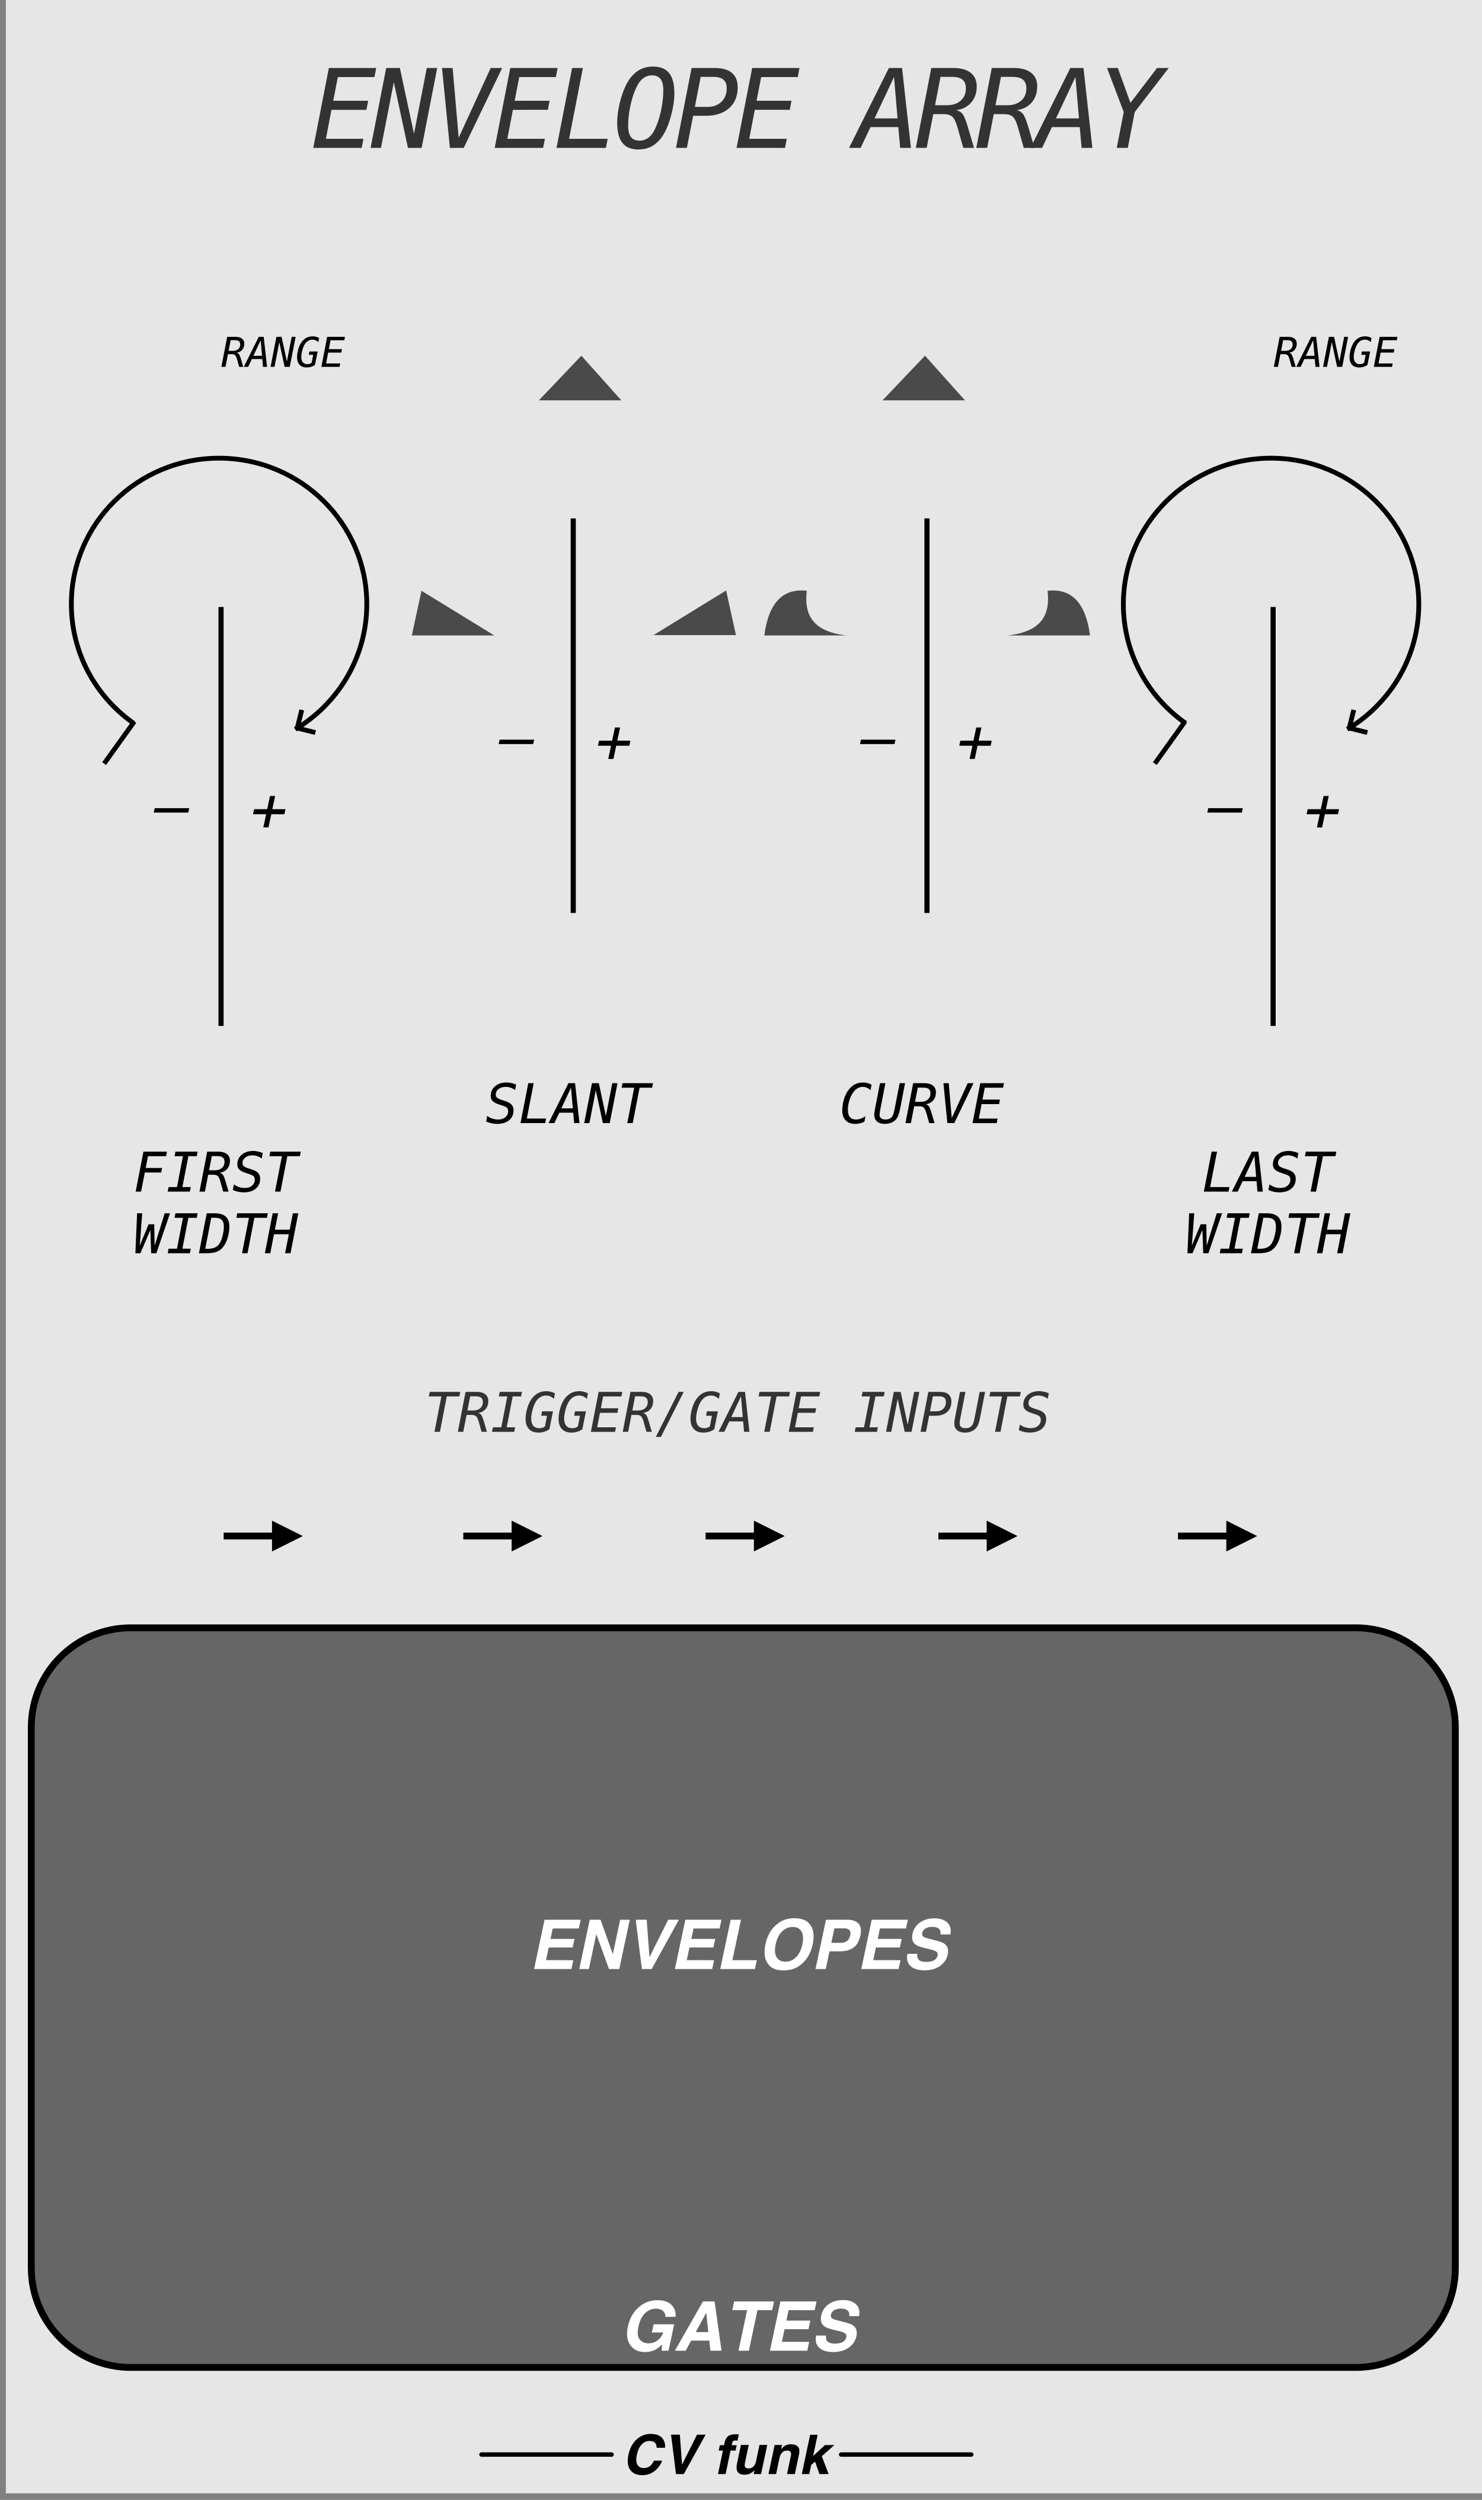 <?xml version="1.0" encoding="UTF-8" standalone="no"?>
<svg
   width="76.2mm"
   height="128.5mm"
   viewBox="0 0 76.2 128.5"
   version="1.1"
   xml:space="preserve"
   style="clip-rule:evenodd;fill-rule:evenodd;stroke-linecap:square;stroke-linejoin:round;stroke-miterlimit:1.5"
   id="svg78"
   sodipodi:docname="EnvelopeArray.svg"
   inkscape:version="1.3.2 (091e20e, 2023-11-25)"
   xmlns:inkscape="http://www.inkscape.org/namespaces/inkscape"
   xmlns:sodipodi="http://sodipodi.sourceforge.net/DTD/sodipodi-0.dtd"
   xmlns="http://www.w3.org/2000/svg"
   xmlns:svg="http://www.w3.org/2000/svg"
   xmlns:serif="http://www.serif.com/"><rect x="0" y="0" width="76.2" height="128.5" fill="#808080" stroke="none"/><defs
   id="defs78">
        
        
        
        
        
        
        
        
        
        
        
        
        
        
        
        
        
        
        
        
        
        
        
        
        
        
        
        
        
        
        
        
        
        
        
        
    
        
        
        
        
        
        
        
        
        
        
        
        
        
        
        
        
        
        
        
        
        
        
        
        
        
        
        
        
        
        
        
        
        
        
        
        
        
        
        
        
        
        
        
        
        
        
        
        
        
        
        
        
        
        
        
        
        
        
        
        
        
        
        
        
        
        
        
        
    
        
        
        
        
        
        
        
        
        
        
        
        
        
        
        
        
        
        
        
        
        
        
        
        
        
        
        
        
        
        
        
        
        
        
        
        
        
        
        
        
        
        
    </defs><sodipodi:namedview
   id="namedview78"
   pagecolor="#ffffff"
   bordercolor="#000000"
   borderopacity="0.25"
   inkscape:showpageshadow="2"
   inkscape:pageopacity="0.0"
   inkscape:pagecheckerboard="0"
   inkscape:deskcolor="#d1d1d1"
   inkscape:zoom="1.6837088"
   inkscape:cx="127.39733"
   inkscape:cy="234.00721"
   inkscape:window-width="1392"
   inkscape:window-height="1027"
   inkscape:window-x="103"
   inkscape:window-y="38"
   inkscape:window-maximized="0"
   inkscape:current-layer="g2"
   inkscape:document-units="mm"
   showgrid="false" />
    
    
<g
   id="g2"
   inkscape:label="Layer1"><path
     id="rect420"
     style="fill:#e6e6e6;stroke-width:0.352"
     d="M 0.302,-0.063 H 76.502 V 128.162 H 0.302 Z" /><path
     d="m 74.829,88.791 c 0,-2.825 -2.294,-5.119 -5.119,-5.119 H 6.728 c -2.825,0 -5.119,2.294 -5.119,5.119 v 27.78 c 0,2.825 2.294,5.119 5.119,5.119 H 69.71 c 2.825,0 5.119,-2.294 5.119,-5.119 z"
     style="clip-rule:evenodd;fill:#666666;fill-rule:evenodd;stroke-width:0.352;stroke-linecap:square;stroke-linejoin:round;stroke-miterlimit:1.5;stroke:#000000;stroke-opacity:1"
     id="path1" /><path
     d="M 29.474,26.78 V 46.795"
     style="clip-rule:evenodd;fill:none;fill-rule:evenodd;stroke:#000000;stroke-width:0.264px;stroke-linecap:square;stroke-linejoin:round;stroke-miterlimit:1.5"
     id="path7" /><g
     id="g4"
     transform="translate(0,-5.292)"><path
       d="m 26.537,61.039 -0.054,0.282 c -0.074,-0.054 -0.151,-0.095 -0.231,-0.122 -0.08,-0.027 -0.162,-0.041 -0.247,-0.041 -0.151,0 -0.275,0.037 -0.37,0.113 -0.095,0.075 -0.143,0.171 -0.143,0.287 0,0.065 0.023,0.118 0.068,0.158 0.045,0.04 0.126,0.079 0.245,0.116 l 0.167,0.054 c 0.149,0.046 0.259,0.107 0.328,0.183 0.069,0.077 0.104,0.174 0.104,0.293 0,0.215 -0.076,0.386 -0.228,0.512 -0.152,0.126 -0.36,0.189 -0.623,0.189 -0.095,0 -0.189,-0.011 -0.281,-0.031 -0.092,-0.021 -0.184,-0.052 -0.276,-0.093 l 0.056,-0.287 c 0.09,0.063 0.181,0.11 0.273,0.14 0.092,0.03 0.189,0.045 0.292,0.045 0.151,0 0.274,-0.04 0.369,-0.121 0.094,-0.081 0.142,-0.183 0.142,-0.307 0,-0.075 -0.02,-0.133 -0.061,-0.175 -0.04,-0.041 -0.121,-0.081 -0.243,-0.118 l -0.139,-0.045 c -0.169,-0.053 -0.287,-0.113 -0.354,-0.181 -0.067,-0.068 -0.101,-0.157 -0.101,-0.268 0,-0.203 0.076,-0.368 0.227,-0.497 0.151,-0.129 0.349,-0.193 0.592,-0.193 0.074,0 0.152,0.009 0.234,0.027 0.083,0.018 0.168,0.045 0.255,0.08 z"
       style="clip-rule:evenodd;fill-rule:nonzero;stroke-width:0.352;stroke-linecap:square;stroke-linejoin:round;stroke-miterlimit:1.5"
       id="path2" /><path
       d="m 27.163,60.969 h 0.278 l -0.354,1.819 h 0.991 l -0.045,0.234 h -1.269 z"
       style="clip-rule:evenodd;fill-rule:nonzero;stroke-width:0.352;stroke-linecap:square;stroke-linejoin:round;stroke-miterlimit:1.5"
       id="path3" /><path
       d="m 29.361,61.2 -0.5,1.064 h 0.591 z m -0.132,-0.231 h 0.338 l 0.228,2.053 H 29.52 l -0.048,-0.535 h -0.715 l -0.253,0.535 h -0.299 z"
       style="clip-rule:evenodd;fill-rule:nonzero;stroke-width:0.352;stroke-linecap:square;stroke-linejoin:round;stroke-miterlimit:1.5"
       id="path4" /><path
       d="m 30.438,60.969 h 0.352 l 0.363,1.69 0.329,-1.69 h 0.268 l -0.4,2.053 h -0.352 l -0.363,-1.69 -0.33,1.69 H 30.038 Z"
       style="clip-rule:evenodd;fill-rule:nonzero;stroke-width:0.352;stroke-linecap:square;stroke-linejoin:round;stroke-miterlimit:1.5"
       id="path5" /><path
       d="m 32.007,60.969 h 1.568 l -0.045,0.234 h -0.645 l -0.352,1.819 h -0.281 l 0.355,-1.819 h -0.645 z"
       style="clip-rule:evenodd;fill-rule:nonzero;stroke-width:0.352;stroke-linecap:square;stroke-linejoin:round;stroke-miterlimit:1.5"
       id="path6" /><path
       d="m 44.446,62.949 c -0.077,0.038 -0.155,0.066 -0.233,0.085 -0.079,0.019 -0.159,0.028 -0.243,0.028 -0.211,0 -0.374,-0.061 -0.49,-0.183 -0.116,-0.122 -0.174,-0.293 -0.174,-0.513 0,-0.202 0.032,-0.401 0.096,-0.599 0.064,-0.198 0.149,-0.36 0.253,-0.485 0.098,-0.119 0.206,-0.207 0.324,-0.264 0.118,-0.057 0.253,-0.085 0.404,-0.085 0.073,0 0.146,0.009 0.219,0.029 0.073,0.019 0.143,0.047 0.212,0.084 l -0.057,0.285 c -0.058,-0.058 -0.12,-0.101 -0.186,-0.129 -0.065,-0.029 -0.134,-0.043 -0.208,-0.043 -0.087,0 -0.168,0.018 -0.242,0.056 -0.074,0.037 -0.144,0.094 -0.209,0.17 -0.095,0.113 -0.172,0.257 -0.23,0.433 -0.058,0.176 -0.087,0.352 -0.087,0.529 0,0.158 0.036,0.28 0.107,0.364 0.071,0.084 0.175,0.126 0.309,0.126 0.078,0 0.158,-0.015 0.241,-0.044 0.083,-0.029 0.165,-0.072 0.245,-0.128 z"
       style="clip-rule:evenodd;fill-rule:nonzero;stroke-width:0.352;stroke-linecap:square;stroke-linejoin:round;stroke-miterlimit:1.5"
       id="path8" /><path
       d="m 45.001,62.234 0.245,-1.265 h 0.279 l -0.246,1.265 c -0.002,0.012 -0.006,0.031 -0.011,0.056 -0.028,0.141 -0.042,0.239 -0.042,0.293 0,0.084 0.025,0.148 0.075,0.19 0.05,0.042 0.125,0.063 0.226,0.063 0.082,0 0.151,-0.013 0.208,-0.039 0.057,-0.026 0.106,-0.068 0.147,-0.125 0.02,-0.028 0.04,-0.077 0.061,-0.146 0.021,-0.069 0.044,-0.167 0.068,-0.292 l 0.245,-1.265 h 0.279 l -0.245,1.265 c -0.039,0.201 -0.08,0.348 -0.123,0.442 -0.043,0.094 -0.101,0.17 -0.172,0.227 -0.065,0.051 -0.139,0.091 -0.223,0.118 -0.083,0.027 -0.174,0.041 -0.271,0.041 -0.176,0 -0.312,-0.041 -0.407,-0.124 -0.095,-0.082 -0.142,-0.2 -0.142,-0.352 0,-0.034 0.004,-0.08 0.012,-0.137 0.008,-0.058 0.02,-0.13 0.037,-0.215 z"
       style="clip-rule:evenodd;fill-rule:nonzero;stroke-width:0.352;stroke-linecap:square;stroke-linejoin:round;stroke-miterlimit:1.5"
       id="path9" /><path
       d="m 47.592,62.053 c 0.066,0.013 0.119,0.043 0.159,0.092 0.04,0.049 0.085,0.154 0.134,0.316 l 0.167,0.561 h -0.276 l -0.146,-0.518 c -0.04,-0.143 -0.086,-0.237 -0.136,-0.282 -0.05,-0.045 -0.125,-0.067 -0.226,-0.067 h -0.264 l -0.169,0.867 h -0.279 l 0.397,-2.053 h 0.572 c 0.19,0 0.337,0.041 0.441,0.123 0.104,0.082 0.156,0.198 0.156,0.347 0,0.168 -0.048,0.307 -0.142,0.417 -0.095,0.11 -0.224,0.176 -0.387,0.197 z m -0.403,-0.855 -0.14,0.729 h 0.301 c 0.149,0 0.269,-0.039 0.358,-0.118 0.089,-0.078 0.134,-0.183 0.134,-0.313 0,-0.102 -0.029,-0.178 -0.087,-0.226 -0.058,-0.048 -0.149,-0.072 -0.274,-0.072 z"
       style="clip-rule:evenodd;fill-rule:nonzero;stroke-width:0.352;stroke-linecap:square;stroke-linejoin:round;stroke-miterlimit:1.5"
       id="path10" /><path
       d="m 48.936,62.761 0.822,-1.792 h 0.296 l -0.988,2.053 h -0.355 l -0.202,-2.053 h 0.272 z"
       style="clip-rule:evenodd;fill-rule:nonzero;stroke-width:0.352;stroke-linecap:square;stroke-linejoin:round;stroke-miterlimit:1.5"
       id="path11" /><path
       d="m 50.403,60.969 h 1.217 l -0.045,0.234 h -0.941 l -0.118,0.608 h 0.898 l -0.044,0.234 h -0.899 l -0.143,0.744 h 0.965 l -0.045,0.234 h -1.244 z"
       style="clip-rule:evenodd;fill-rule:nonzero;stroke-width:0.352;stroke-linecap:square;stroke-linejoin:round;stroke-miterlimit:1.5"
       id="path12" /></g><path
     d="M 47.662,26.78 V 46.795"
     style="clip-rule:evenodd;fill:none;fill-rule:evenodd;stroke:#000000;stroke-width:0.264px;stroke-linecap:square;stroke-linejoin:round;stroke-miterlimit:1.5"
     id="path13" /><g
     id="g13"
     style="clip-rule:evenodd;fill-rule:evenodd;stroke-linecap:square;stroke-linejoin:round;stroke-miterlimit:1.5"
     transform="matrix(0.352,0,0,0.352,0.311,5.028)">
            <path
   id="path40"
   d="m 198.509,92.605 -2.304,-0.575 0.573,-2.308"
   style="fill:none;stroke:#000000;stroke-width:0.7px;stroke-linecap:butt;stroke-linejoin:miter;stroke-miterlimit:10" />
            <path
   id="path41"
   d="m 172.022,91.132 c -5.346,-3.882 -8.816,-10.138 -8.816,-17.19 0,-11.767 9.667,-21.32 21.576,-21.32 11.91,0 21.578,9.553 21.578,21.32 0,6.065 -2.568,11.542 -6.688,15.426 -1.059,0.998 -2.22,1.892 -3.467,2.662"
   style="fill:none;stroke:#000000;stroke-width:0.7px;stroke-linecap:butt" />
        </g><g
     transform="matrix(0.352,0,0,0.352,33.181,50.674)"
     id="g23"
     style="clip-rule:evenodd;fill-rule:evenodd;stroke-linecap:square;stroke-linejoin:round;stroke-miterlimit:1.5">
            <g
   transform="matrix(8,0,0,8,81.278,30.045)"
   id="g14">
                <path
   d="M 0.18,-0.729 H 0.279 L 0.153,-0.083 H 0.505 L 0.489,0 H 0.038 Z"
   style="fill-rule:nonzero"
   id="path14" />
            </g>
            <g
   transform="matrix(8,0,0,8,86.095,30.045)"
   id="g15">
                <path
   d="m 0.359,-0.647 -0.178,0.378 h 0.21 z M 0.312,-0.729 h 0.12 L 0.513,0 H 0.415 L 0.398,-0.19 H 0.144 L 0.054,0 h -0.106 z"
   style="fill-rule:nonzero"
   id="path15" />
            </g>
            <g
   transform="matrix(8,0,0,8,90.911,30.045)"
   id="g16">
                <path
   d="m 0.56,-0.704 -0.019,0.1 C 0.515,-0.623 0.487,-0.638 0.459,-0.647 0.431,-0.657 0.401,-0.662 0.371,-0.662 c -0.054,0 -0.097,0.013 -0.131,0.04 -0.034,0.027 -0.051,0.061 -0.051,0.102 0,0.023 0.008,0.042 0.024,0.056 0.016,0.014 0.045,0.028 0.087,0.041 l 0.059,0.019 c 0.053,0.016 0.092,0.038 0.116,0.065 0.025,0.028 0.037,0.062 0.037,0.104 0,0.077 -0.027,0.137 -0.081,0.182 C 0.377,-0.008 0.303,0.014 0.21,0.014 0.176,0.014 0.143,0.01 0.11,0.003 0.077,-0.004 0.045,-0.015 0.012,-0.03 l 0.02,-0.102 c 0.032,0.023 0.064,0.039 0.097,0.05 0.033,0.011 0.067,0.016 0.104,0.016 0.054,0 0.097,-0.014 0.131,-0.043 0.033,-0.029 0.05,-0.065 0.05,-0.109 0,-0.026 -0.007,-0.047 -0.021,-0.062 C 0.378,-0.294 0.349,-0.308 0.306,-0.322 L 0.257,-0.338 C 0.197,-0.357 0.155,-0.378 0.131,-0.402 0.107,-0.426 0.095,-0.458 0.095,-0.497 c 0,-0.072 0.027,-0.131 0.081,-0.177 0.053,-0.045 0.124,-0.068 0.21,-0.068 0.026,0 0.054,0.003 0.083,0.01 0.03,0.006 0.06,0.016 0.091,0.028 z"
   style="fill-rule:nonzero"
   id="path16" />
            </g>
            <g
   transform="matrix(8,0,0,8,95.728,30.045)"
   id="g17">
                <path
   d="M 0.094,-0.729 H 0.651 L 0.635,-0.646 H 0.406 L 0.281,0 h -0.1 L 0.307,-0.646 H 0.078 Z"
   style="fill-rule:nonzero"
   id="path17" />
            </g>
            <g
   transform="matrix(8,0,0,8,78.87,39.045)"
   id="g18">
                <path
   d="M 0.071,-0.729 H 0.164 L 0.12,-0.138 0.281,-0.529 h 0.103 l 0.007,0.392 0.184,-0.592 H 0.672 L 0.423,0 H 0.328 L 0.313,-0.425 0.132,0 H 0.04 Z"
   style="fill-rule:nonzero"
   id="path18" />
            </g>
            <g
   transform="matrix(8,0,0,8,83.687,39.045)"
   id="g19">
                <path
   d="M 0.169,-0.729 H 0.574 L 0.558,-0.646 H 0.405 L 0.296,-0.083 H 0.449 L 0.433,0 H 0.028 L 0.044,-0.083 H 0.197 L 0.306,-0.646 H 0.153 Z"
   style="fill-rule:nonzero"
   id="path19" />
            </g>
            <g
   transform="matrix(8,0,0,8,88.503,39.045)"
   id="g20">
                <path
   d="m 0.158,-0.081 c 0.06,0 0.109,-0.01 0.145,-0.031 0.037,-0.02 0.066,-0.053 0.088,-0.099 0.018,-0.037 0.032,-0.082 0.043,-0.134 0.012,-0.052 0.017,-0.099 0.017,-0.143 0,-0.057 -0.013,-0.098 -0.04,-0.123 C 0.384,-0.636 0.34,-0.648 0.277,-0.648 H 0.221 l -0.11,0.567 z m 0.128,-0.648 c 0.089,0 0.155,0.02 0.2,0.061 0.044,0.04 0.066,0.101 0.066,0.183 0,0.053 -0.007,0.107 -0.021,0.163 C 0.518,-0.266 0.499,-0.216 0.476,-0.173 0.442,-0.111 0.4,-0.066 0.349,-0.04 0.299,-0.013 0.23,0 0.144,0 h -0.148 l 0.142,-0.729 z"
   style="fill-rule:nonzero"
   id="path20" />
            </g>
            <g
   transform="matrix(8,0,0,8,93.319,39.045)"
   id="g21">
                <path
   d="M 0.094,-0.729 H 0.651 L 0.635,-0.646 H 0.406 L 0.281,0 h -0.1 L 0.307,-0.646 H 0.078 Z"
   style="fill-rule:nonzero"
   id="path21" />
            </g>
            <g
   transform="matrix(8,0,0,8,98.136,39.045)"
   id="g22">
                <path
   d="M 0.138,-0.729 H 0.237 L 0.179,-0.43 h 0.27 L 0.507,-0.729 H 0.606 L 0.464,0 H 0.365 L 0.433,-0.347 H 0.162 L 0.095,0 h -0.099 z"
   style="fill-rule:nonzero"
   id="path22" />
            </g>
        </g><path
     d="M 65.46,31.331 V 52.602"
     style="clip-rule:evenodd;fill:none;fill-rule:evenodd;stroke:#000000;stroke-width:0.264px;stroke-linecap:square;stroke-linejoin:round;stroke-miterlimit:1.5"
     id="path23" /><g
     id="g31"
     style="clip-rule:evenodd;fill-rule:evenodd;stroke-linecap:square;stroke-linejoin:round;stroke-miterlimit:1.5"
     transform="matrix(0.352,0,0,0.352,0.412,0.595)">
            <g
   id="g29">
                <path
   d="m 95.792,354.678 c 0.172,0.357 0.228,0.715 0.168,1.075 h -1.203 c -0.018,-0.276 -0.074,-0.485 -0.168,-0.625 -0.164,-0.25 -0.461,-0.375 -0.89,-0.375 -0.438,0 -0.821,0.176 -1.149,0.529 -0.328,0.353 -0.56,0.852 -0.695,1.498 -0.138,0.646 -0.108,1.129 0.09,1.451 0.198,0.322 0.502,0.482 0.914,0.482 0.422,0 0.773,-0.138 1.054,-0.414 0.154,-0.148 0.303,-0.371 0.446,-0.668 h 1.191 c -0.237,0.628 -0.611,1.138 -1.123,1.532 -0.512,0.393 -1.102,0.59 -1.771,0.59 -0.828,0 -1.424,-0.266 -1.786,-0.797 -0.359,-0.534 -0.44,-1.266 -0.242,-2.196 0.214,-1.005 0.647,-1.78 1.301,-2.324 0.57,-0.474 1.218,-0.711 1.941,-0.711 0.969,0 1.61,0.318 1.922,0.953 z"
   style="fill-rule:nonzero"
   id="path24" />
                <path
   d="m 98.456,358.206 2.192,-4.371 h 1.25 l -3.188,5.757 h -1.136 l -0.723,-5.757 h 1.285 z"
   style="fill-rule:nonzero"
   id="path25" />
                <path
   d="m 106.441,355.374 -0.168,0.785 h -0.731 l -0.726,3.433 h -1.11 l 0.727,-3.433 h -0.621 l 0.168,-0.785 h 0.609 l 0.059,-0.274 c 0.096,-0.456 0.239,-0.769 0.43,-0.941 0.216,-0.255 0.632,-0.383 1.25,-0.383 0.07,0 0.133,0.002 0.189,0.006 0.056,0.004 0.133,0.01 0.232,0.017 l -0.195,0.907 c -0.06,-0.008 -0.163,-0.014 -0.309,-0.018 -0.145,-0.004 -0.254,0.029 -0.326,0.098 -0.071,0.069 -0.115,0.145 -0.131,0.228 -0.018,0.084 -0.044,0.203 -0.078,0.36 z"
   style="fill-rule:nonzero"
   id="path26" />
                <path
   d="m 109.042,358.991 c -0.013,0.013 -0.047,0.052 -0.101,0.117 -0.055,0.065 -0.116,0.122 -0.184,0.172 -0.208,0.156 -0.4,0.263 -0.576,0.32 -0.176,0.057 -0.373,0.086 -0.592,0.086 -0.63,0 -1.006,-0.226 -1.129,-0.68 -0.067,-0.25 -0.049,-0.618 0.055,-1.105 l 0.543,-2.566 h 1.141 l -0.543,2.566 c -0.052,0.242 -0.063,0.424 -0.032,0.547 0.055,0.216 0.231,0.324 0.528,0.324 0.38,0 0.673,-0.154 0.879,-0.461 0.109,-0.167 0.192,-0.387 0.25,-0.66 l 0.492,-2.316 h 1.129 l -0.903,4.257 h -1.082 z"
   style="fill-rule:nonzero"
   id="path27" />
                <path
   d="m 114.339,357.003 c 0.05,-0.224 0.056,-0.396 0.02,-0.516 -0.063,-0.219 -0.248,-0.328 -0.555,-0.328 -0.378,0 -0.67,0.16 -0.879,0.48 -0.109,0.17 -0.191,0.386 -0.246,0.649 l -0.488,2.304 h -1.11 l 0.903,-4.25 h 1.074 l -0.133,0.621 c 0.19,-0.218 0.36,-0.376 0.508,-0.472 0.266,-0.172 0.574,-0.258 0.926,-0.258 0.44,0 0.775,0.115 1.006,0.346 0.23,0.23 0.289,0.612 0.177,1.146 l -0.609,2.867 h -1.141 z"
   style="fill-rule:nonzero"
   id="path28" />
                <path
   d="m 117.324,358.253 -0.282,1.339 h -1.093 l 1.218,-5.738 h 1.094 l -0.66,3.102 1.727,-1.602 h 1.378 l -1.836,1.629 0.997,2.609 h -1.344 l -0.633,-1.82 z"
   style="fill-rule:nonzero"
   id="path29" />
            </g>
            <path
   d="m 69.163,356.739 h 19"
   style="fill:none;stroke:#000000;stroke-width:0.65px;stroke-linecap:round"
   id="path30" />
            <path
   d="m 121.699,356.739 h 19"
   style="fill:none;stroke:#000000;stroke-width:0.65px;stroke-linecap:round"
   id="path31" />
        </g><path
     d="m 30.746,38.332 0.054,-0.26 h 0.674 l 0.145,-0.679 h 0.264 l -0.145,0.679 h 0.674 l -0.054,0.26 h -0.674 l -0.144,0.678 h -0.265 l 0.144,-0.678 z"
     style="clip-rule:evenodd;fill-rule:nonzero;stroke-width:0.352;stroke-linecap:square;stroke-linejoin:round;stroke-miterlimit:1.5"
     id="path32" /><path
     d="m 49.324,38.332 0.054,-0.26 h 0.674 l 0.145,-0.679 h 0.265 l -0.146,0.679 h 0.674 l -0.054,0.26 h -0.674 l -0.144,0.678 h -0.264 l 0.144,-0.678 z"
     style="clip-rule:evenodd;fill-rule:nonzero;stroke-width:0.352;stroke-linecap:square;stroke-linejoin:round;stroke-miterlimit:1.5"
     id="path33" /><path
     d="m 67.182,41.853 0.054,-0.26 h 0.674 l 0.146,-0.679 h 0.264 l -0.145,0.679 h 0.674 l -0.054,0.26 h -0.674 l -0.144,0.678 h -0.264 l 0.144,-0.678 z"
     style="clip-rule:evenodd;fill-rule:nonzero;stroke-width:0.352;stroke-linecap:square;stroke-linejoin:round;stroke-miterlimit:1.5"
     id="path34" /><path
     d="m 25.69,38.02 h 1.775 l -0.05,0.227 h -1.774 z"
     style="clip-rule:evenodd;fill-rule:nonzero;stroke-width:0.352;stroke-linecap:square;stroke-linejoin:round;stroke-miterlimit:1.5"
     id="path35" /><path
     d="m 44.268,38.02 h 1.774 l -0.049,0.227 h -1.775 z"
     style="clip-rule:evenodd;fill-rule:nonzero;stroke-width:0.352;stroke-linecap:square;stroke-linejoin:round;stroke-miterlimit:1.5"
     id="path36" /><path
     d="m 62.126,41.54 h 1.775 l -0.05,0.227 h -1.775 z"
     style="clip-rule:evenodd;fill-rule:nonzero;stroke-width:0.352;stroke-linecap:square;stroke-linejoin:round;stroke-miterlimit:1.5"
     id="path37" /><g
     id="g43"
     style="clip-rule:evenodd;fill-rule:evenodd;stroke-linecap:square;stroke-linejoin:round;stroke-miterlimit:1.5"
     transform="matrix(0.352,0,0,0.352,0.412,4.828)">
            <path
   d="m 77.546,44.745 6.206,-6.521 5.835,6.521 H 77.865"
   style="fill:#4a4a4a"
   id="path38" />
            <path
   d="m 127.741,44.745 6.206,-6.521 5.835,6.521 H 128.06"
   style="fill:#4a4a4a"
   id="path39" />
            <path
   d="m 94.289,79.028 10.606,-6.52 1.435,6.52 H 94.608"
   style="fill:#4a4a4a"
   id="path42" />
            <path
   d="m 58.987,79.075 1.406,-6.521 10.635,6.521 H 59.306"
   style="fill:#4a4a4a"
   id="path43" />
        </g><g
     id="g45"
     style="clip-rule:evenodd;fill-rule:evenodd;stroke-linecap:square;stroke-linejoin:round;stroke-miterlimit:1.5"
     transform="matrix(0.352,0,0,0.352,0.412,4.828)">
            <path
   d="m 158.051,79.075 c -0.627,-4.765 -2.707,-6.919 -6.206,-6.521 0.411,3.398 -0.76,5.973 -5.835,6.521 h 11.722"
   style="fill:#4a4a4a"
   id="path44" />
            <path
   d="m 110.473,79.075 c 0.627,-4.765 2.707,-6.919 6.205,-6.521 -0.41,3.398 0.761,5.973 5.836,6.521 h -11.722"
   style="fill:#4a4a4a"
   id="path45" />
        </g><path
     d="m 13.986,78.163 1.584,0.792 -1.584,0.792 z"
     id="path46"
     style="clip-rule:evenodd;fill-rule:evenodd;stroke-width:0.352;stroke-linecap:square;stroke-linejoin:round;stroke-miterlimit:1.5" /><path
     d="m 11.676,78.955 h 2.626"
     style="clip-rule:evenodd;fill:none;fill-rule:evenodd;stroke:#000000;stroke-width:0.352px;stroke-linecap:square;stroke-linejoin:miter;stroke-miterlimit:1.5"
     id="path47" /><path
     d="m 26.307,78.163 1.584,0.792 -1.584,0.792 z"
     id="path48"
     style="clip-rule:evenodd;fill-rule:evenodd;stroke-width:0.352;stroke-linecap:square;stroke-linejoin:round;stroke-miterlimit:1.5" /><path
     d="m 23.997,78.955 h 2.626"
     style="clip-rule:evenodd;fill:none;fill-rule:evenodd;stroke:#000000;stroke-width:0.352px;stroke-linecap:square;stroke-linejoin:miter;stroke-miterlimit:1.5"
     id="path49" /><path
     d="m 38.764,78.163 1.584,0.792 -1.584,0.792 z"
     id="path50"
     style="clip-rule:evenodd;fill-rule:evenodd;stroke-width:0.352;stroke-linecap:square;stroke-linejoin:round;stroke-miterlimit:1.5" /><path
     d="m 36.455,78.955 h 2.626"
     style="clip-rule:evenodd;fill:none;fill-rule:evenodd;stroke:#000000;stroke-width:0.352px;stroke-linecap:square;stroke-linejoin:miter;stroke-miterlimit:1.5"
     id="path51" /><path
     d="m 50.733,78.163 1.584,0.792 -1.584,0.792 z"
     id="path52"
     style="clip-rule:evenodd;fill-rule:evenodd;stroke-width:0.352;stroke-linecap:square;stroke-linejoin:round;stroke-miterlimit:1.5" /><path
     d="m 48.424,78.955 h 2.626"
     style="clip-rule:evenodd;fill:none;fill-rule:evenodd;stroke:#000000;stroke-width:0.352px;stroke-linecap:square;stroke-linejoin:miter;stroke-miterlimit:1.5"
     id="path53" /><path
     d="m 63.054,78.163 1.584,0.792 -1.584,0.792 z"
     id="path54"
     style="clip-rule:evenodd;fill-rule:evenodd;stroke-width:0.352;stroke-linecap:square;stroke-linejoin:round;stroke-miterlimit:1.5" /><path
     d="m 60.745,78.955 h 2.626"
     style="clip-rule:evenodd;fill:none;fill-rule:evenodd;stroke:#000000;stroke-width:0.352px;stroke-linecap:square;stroke-linejoin:miter;stroke-miterlimit:1.5"
     id="path55" /><g
     id="g55"
     style="clip-rule:evenodd;fill-rule:evenodd;stroke-linecap:square;stroke-linejoin:round;stroke-miterlimit:1.5"
     transform="matrix(0.352,0,0,0.352,0.311,5.028)">
            <path
   id="path401"
   serif:id="path40"
   d="M 44.843,92.605 42.539,92.03 43.112,89.722"
   style="fill:none;stroke:#000000;stroke-width:0.7px;stroke-linecap:butt;stroke-linejoin:miter;stroke-miterlimit:10" />
            <path
   id="path411"
   serif:id="path41"
   d="M 18.355,91.132 C 13.01,87.25 9.539,80.994 9.539,73.942 c 0,-11.767 9.668,-21.32 21.577,-21.32 11.909,0 21.578,9.553 21.578,21.32 0,6.065 -2.569,11.542 -6.689,15.426 -1.059,0.998 -2.22,1.892 -3.466,2.662"
   style="fill:none;stroke:#000000;stroke-width:0.7px;stroke-linecap:butt" />
        </g><g
     transform="matrix(0.352,0,0,0.352,-20.913,50.674)"
     id="g66"
     style="clip-rule:evenodd;fill-rule:evenodd;stroke-linecap:square;stroke-linejoin:round;stroke-miterlimit:1.5">
            <g
   transform="matrix(8,0,0,8,78.87,30.045)"
   id="g56">
                <path
   d="M 0.187,-0.729 H 0.616 L 0.6,-0.646 H 0.27 L 0.228,-0.431 H 0.527 L 0.511,-0.348 H 0.212 L 0.144,0 H 0.045 Z"
   style="fill-rule:nonzero"
   id="path56" />
            </g>
            <g
   transform="matrix(8,0,0,8,83.687,30.045)"
   id="g57">
                <path
   d="M 0.169,-0.729 H 0.574 L 0.558,-0.646 H 0.405 L 0.296,-0.083 H 0.449 L 0.433,0 H 0.028 L 0.044,-0.083 H 0.197 L 0.306,-0.646 H 0.153 Z"
   style="fill-rule:nonzero"
   id="path57" />
            </g>
            <g
   transform="matrix(8,0,0,8,88.503,30.045)"
   id="g58">
                <path
   d="m 0.374,-0.344 c 0.023,0.004 0.042,0.015 0.056,0.032 0.015,0.018 0.03,0.055 0.048,0.113 L 0.537,0 H 0.439 L 0.387,-0.184 C 0.373,-0.235 0.357,-0.268 0.339,-0.284 0.321,-0.3 0.295,-0.308 0.259,-0.308 H 0.165 L 0.105,0 H 0.006 L 0.147,-0.729 H 0.35 c 0.067,0 0.12,0.015 0.157,0.044 0.037,0.029 0.055,0.07 0.055,0.123 0,0.06 -0.017,0.109 -0.051,0.148 -0.033,0.039 -0.079,0.062 -0.137,0.07 z m -0.143,-0.304 -0.05,0.259 h 0.107 c 0.053,0 0.096,-0.014 0.127,-0.042 0.032,-0.028 0.048,-0.065 0.048,-0.111 0,-0.036 -0.01,-0.063 -0.031,-0.08 -0.02,-0.017 -0.053,-0.026 -0.097,-0.026 z"
   style="fill-rule:nonzero"
   id="path58" />
            </g>
            <g
   transform="matrix(8,0,0,8,93.319,30.045)"
   id="g59">
                <path
   d="m 0.56,-0.704 -0.019,0.1 C 0.515,-0.623 0.487,-0.638 0.459,-0.647 0.431,-0.657 0.401,-0.662 0.371,-0.662 c -0.054,0 -0.097,0.013 -0.131,0.04 -0.034,0.027 -0.051,0.061 -0.051,0.102 0,0.023 0.008,0.042 0.024,0.056 0.016,0.014 0.045,0.028 0.087,0.041 l 0.059,0.019 c 0.053,0.016 0.092,0.038 0.116,0.065 0.025,0.028 0.037,0.062 0.037,0.104 0,0.077 -0.027,0.137 -0.081,0.182 C 0.377,-0.008 0.303,0.014 0.21,0.014 0.176,0.014 0.143,0.01 0.11,0.003 0.077,-0.004 0.045,-0.015 0.012,-0.03 l 0.02,-0.102 c 0.032,0.023 0.064,0.039 0.097,0.05 0.033,0.011 0.067,0.016 0.104,0.016 0.054,0 0.097,-0.014 0.131,-0.043 0.033,-0.029 0.05,-0.065 0.05,-0.109 0,-0.026 -0.007,-0.047 -0.021,-0.062 C 0.378,-0.294 0.349,-0.308 0.306,-0.322 L 0.257,-0.338 C 0.197,-0.357 0.155,-0.378 0.131,-0.402 0.107,-0.426 0.095,-0.458 0.095,-0.497 c 0,-0.072 0.027,-0.131 0.081,-0.177 0.053,-0.045 0.124,-0.068 0.21,-0.068 0.026,0 0.054,0.003 0.083,0.01 0.03,0.006 0.06,0.016 0.091,0.028 z"
   style="fill-rule:nonzero"
   id="path59" />
            </g>
            <g
   transform="matrix(8,0,0,8,98.136,30.045)"
   id="g60">
                <path
   d="M 0.094,-0.729 H 0.651 L 0.635,-0.646 H 0.406 L 0.281,0 h -0.1 L 0.307,-0.646 H 0.078 Z"
   style="fill-rule:nonzero"
   id="path60" />
            </g>
            <g
   transform="matrix(8,0,0,8,78.87,39.045)"
   id="g61">
                <path
   d="M 0.071,-0.729 H 0.164 L 0.12,-0.138 0.281,-0.529 h 0.103 l 0.007,0.392 0.184,-0.592 H 0.672 L 0.423,0 H 0.328 L 0.313,-0.425 0.132,0 H 0.04 Z"
   style="fill-rule:nonzero"
   id="path61" />
            </g>
            <g
   transform="matrix(8,0,0,8,83.687,39.045)"
   id="g62">
                <path
   d="M 0.169,-0.729 H 0.574 L 0.558,-0.646 H 0.405 L 0.296,-0.083 H 0.449 L 0.433,0 H 0.028 L 0.044,-0.083 H 0.197 L 0.306,-0.646 H 0.153 Z"
   style="fill-rule:nonzero"
   id="path62" />
            </g>
            <g
   transform="matrix(8,0,0,8,88.503,39.045)"
   id="g63">
                <path
   d="m 0.158,-0.081 c 0.06,0 0.109,-0.01 0.145,-0.031 0.037,-0.02 0.066,-0.053 0.088,-0.099 0.018,-0.037 0.032,-0.082 0.043,-0.134 0.012,-0.052 0.017,-0.099 0.017,-0.143 0,-0.057 -0.013,-0.098 -0.04,-0.123 C 0.384,-0.636 0.34,-0.648 0.277,-0.648 H 0.221 l -0.11,0.567 z m 0.128,-0.648 c 0.089,0 0.155,0.02 0.2,0.061 0.044,0.04 0.066,0.101 0.066,0.183 0,0.053 -0.007,0.107 -0.021,0.163 C 0.518,-0.266 0.499,-0.216 0.476,-0.173 0.442,-0.111 0.4,-0.066 0.349,-0.04 0.299,-0.013 0.23,0 0.144,0 h -0.148 l 0.142,-0.729 z"
   style="fill-rule:nonzero"
   id="path63" />
            </g>
            <g
   transform="matrix(8,0,0,8,93.319,39.045)"
   id="g64">
                <path
   d="M 0.094,-0.729 H 0.651 L 0.635,-0.646 H 0.406 L 0.281,0 h -0.1 L 0.307,-0.646 H 0.078 Z"
   style="fill-rule:nonzero"
   id="path64" />
            </g>
            <g
   transform="matrix(8,0,0,8,98.136,39.045)"
   id="g65">
                <path
   d="M 0.138,-0.729 H 0.237 L 0.179,-0.43 h 0.27 L 0.507,-0.729 H 0.606 L 0.464,0 H 0.365 L 0.433,-0.347 H 0.162 L 0.095,0 h -0.099 z"
   style="fill-rule:nonzero"
   id="path65" />
            </g>
        </g><path
     d="M 11.365,31.331 V 52.602"
     style="clip-rule:evenodd;fill:none;fill-rule:evenodd;stroke:#000000;stroke-width:0.264px;stroke-linecap:square;stroke-linejoin:round;stroke-miterlimit:1.5"
     id="path66" /><path
     d="m 13.01,41.853 0.054,-0.26 h 0.674 l 0.145,-0.679 h 0.264 l -0.145,0.679 h 0.674 l -0.054,0.26 H 13.949 L 13.805,42.53 H 13.54 l 0.144,-0.678 z"
     style="clip-rule:evenodd;fill-rule:nonzero;stroke-width:0.352;stroke-linecap:square;stroke-linejoin:round;stroke-miterlimit:1.5"
     id="path67" /><path
     d="m 7.954,41.54 h 1.775 l -0.05,0.227 h -1.774 z"
     style="clip-rule:evenodd;fill-rule:nonzero;stroke-width:0.352;stroke-linecap:square;stroke-linejoin:round;stroke-miterlimit:1.5"
     id="path68" /><path
     d="m 29.477,100.756 -0.096,0.456 h -1.92 l 0.538,-2.534 h 1.858 l -0.096,0.448 h -1.341 l -0.113,0.538 h 1.231 l -0.095,0.44 h -1.231 l -0.137,0.651 z"
     style="clip-rule:evenodd;fill:#ffffff;fill-rule:nonzero;stroke-width:0.352;stroke-linecap:square;stroke-linejoin:round;stroke-miterlimit:1.5"
     id="path69" /><path
     d="m 31.313,101.211 -0.653,-1.8 -0.382,1.8 h -0.493 l 0.538,-2.534 h 0.555 l 0.632,1.769 0.377,-1.769 h 0.493 l -0.538,2.534 z"
     style="clip-rule:evenodd;fill:#ffffff;fill-rule:nonzero;stroke-width:0.352;stroke-linecap:square;stroke-linejoin:round;stroke-miterlimit:1.5"
     id="path70" /><path
     d="m 33.393,100.601 0.964,-1.923 h 0.55 l -1.402,2.534 H 33.004 l -0.318,-2.534 h 0.566 z"
     style="clip-rule:evenodd;fill:#ffffff;fill-rule:nonzero;stroke-width:0.352;stroke-linecap:square;stroke-linejoin:round;stroke-miterlimit:1.5"
     id="path71" /><path
     d="m 36.716,100.756 -0.096,0.456 h -1.92 l 0.538,-2.534 h 1.858 l -0.096,0.448 h -1.341 l -0.114,0.538 h 1.231 l -0.095,0.44 H 35.45 l -0.138,0.651 z"
     style="clip-rule:evenodd;fill:#ffffff;fill-rule:nonzero;stroke-width:0.352;stroke-linecap:square;stroke-linejoin:round;stroke-miterlimit:1.5"
     id="path72" /><path
     d="m 38.099,98.678 -0.442,2.078 h 1.255 l -0.096,0.456 H 37.032 l 0.538,-2.534 z"
     style="clip-rule:evenodd;fill:#ffffff;fill-rule:nonzero;stroke-width:0.352;stroke-linecap:square;stroke-linejoin:round;stroke-miterlimit:1.5"
     id="path73" /><path
     d="m 41.624,98.896 c 0.206,0.233 0.26,0.581 0.162,1.045 -0.098,0.455 -0.3,0.803 -0.607,1.045 -0.233,0.197 -0.53,0.295 -0.892,0.295 -0.362,0 -0.618,-0.099 -0.768,-0.295 -0.205,-0.242 -0.259,-0.59 -0.162,-1.045 0.099,-0.464 0.301,-0.812 0.607,-1.045 0.233,-0.197 0.53,-0.296 0.892,-0.296 0.362,0 0.618,0.099 0.768,0.296 z m -0.863,0.153 c -0.21,0 -0.394,0.077 -0.551,0.232 -0.158,0.155 -0.267,0.375 -0.327,0.66 -0.061,0.285 -0.045,0.505 0.046,0.66 0.092,0.155 0.243,0.232 0.452,0.232 0.209,0 0.393,-0.077 0.549,-0.232 0.156,-0.155 0.265,-0.375 0.326,-0.66 0.059,-0.284 0.044,-0.504 -0.045,-0.659 -0.09,-0.155 -0.24,-0.233 -0.45,-0.233 z"
     style="clip-rule:evenodd;fill:#ffffff;fill-rule:nonzero;stroke-width:0.352;stroke-linecap:square;stroke-linejoin:round;stroke-miterlimit:1.5"
     id="path74" /><path
     d="m 44.141,98.874 c 0.123,0.131 0.155,0.333 0.098,0.607 -0.064,0.299 -0.185,0.51 -0.363,0.634 -0.177,0.124 -0.407,0.186 -0.688,0.186 h -0.538 l -0.193,0.911 h -0.526 l 0.538,-2.534 h 1.104 c 0.255,0 0.444,0.065 0.567,0.196 z m -0.746,0.244 h -0.493 l -0.158,0.746 h 0.493 c 0.125,0 0.228,-0.03 0.311,-0.091 0.082,-0.061 0.137,-0.157 0.165,-0.289 0.029,-0.132 0.014,-0.226 -0.044,-0.282 -0.058,-0.056 -0.149,-0.084 -0.274,-0.084 z"
     style="clip-rule:evenodd;fill:#ffffff;fill-rule:nonzero;stroke-width:0.352;stroke-linecap:square;stroke-linejoin:round;stroke-miterlimit:1.5"
     id="path75" /><path
     d="m 46.3,100.756 -0.096,0.456 h -1.92 l 0.538,-2.534 h 1.858 l -0.096,0.448 H 45.243 l -0.113,0.538 h 1.231 l -0.094,0.44 h -1.231 l -0.137,0.651 z"
     style="clip-rule:evenodd;fill:#ffffff;fill-rule:nonzero;stroke-width:0.352;stroke-linecap:square;stroke-linejoin:round;stroke-miterlimit:1.5"
     id="path76" /><path
     d="m 47.804,99.664 0.414,0.105 c 0.181,0.046 0.312,0.107 0.394,0.184 0.126,0.119 0.165,0.291 0.117,0.517 -0.049,0.231 -0.179,0.423 -0.389,0.577 -0.21,0.153 -0.476,0.23 -0.799,0.23 -0.33,0 -0.574,-0.075 -0.731,-0.226 -0.157,-0.151 -0.207,-0.358 -0.151,-0.621 h 0.505 c -0.008,0.115 0.005,0.202 0.04,0.259 0.064,0.104 0.2,0.156 0.409,0.156 0.125,0 0.229,-0.014 0.313,-0.041 0.159,-0.053 0.254,-0.151 0.284,-0.294 0.018,-0.084 -0.004,-0.148 -0.069,-0.194 -0.063,-0.045 -0.17,-0.084 -0.32,-0.119 l -0.256,-0.06 c -0.251,-0.059 -0.419,-0.124 -0.506,-0.194 -0.145,-0.117 -0.192,-0.3 -0.139,-0.548 0.048,-0.227 0.171,-0.415 0.368,-0.565 0.197,-0.15 0.456,-0.225 0.775,-0.225 0.267,0 0.479,0.071 0.638,0.212 0.158,0.142 0.213,0.347 0.165,0.616 h -0.509 c 0.024,-0.152 -0.019,-0.261 -0.129,-0.325 -0.074,-0.043 -0.171,-0.064 -0.294,-0.064 -0.137,0 -0.251,0.027 -0.345,0.082 -0.094,0.055 -0.151,0.132 -0.171,0.231 -0.019,0.09 0.006,0.158 0.077,0.203 0.045,0.03 0.147,0.065 0.308,0.105 z"
     style="clip-rule:evenodd;fill:#ffffff;fill-rule:nonzero;stroke-width:0.352;stroke-linecap:square;stroke-linejoin:round;stroke-miterlimit:1.5"
     id="path77" /><path
     d="m 22.095,71.545 h 1.568 l -0.045,0.234 H 22.972 l -0.352,1.819 h -0.281 l 0.355,-1.819 h -0.645 z"
     style="clip-rule:evenodd;fill:#333333;fill-rule:nonzero;stroke-width:0.352;stroke-linecap:square;stroke-linejoin:round;stroke-miterlimit:1.5"
     id="path78" /><path
     d="m 24.578,72.628 c 0.066,0.013 0.119,0.044 0.159,0.092 0.04,0.049 0.084,0.154 0.134,0.316 l 0.166,0.561 h -0.276 l -0.146,-0.518 c -0.04,-0.143 -0.086,-0.237 -0.136,-0.282 -0.05,-0.045 -0.125,-0.068 -0.226,-0.068 h -0.264 l -0.169,0.868 h -0.279 l 0.397,-2.053 h 0.572 c 0.19,0 0.337,0.041 0.441,0.123 0.104,0.082 0.156,0.198 0.156,0.347 0,0.168 -0.047,0.307 -0.142,0.417 -0.095,0.11 -0.224,0.175 -0.387,0.196 z m -0.403,-0.855 -0.14,0.729 h 0.301 c 0.15,0 0.269,-0.039 0.358,-0.118 0.089,-0.079 0.134,-0.183 0.134,-0.313 0,-0.102 -0.029,-0.178 -0.087,-0.226 -0.058,-0.048 -0.149,-0.072 -0.274,-0.072 z"
     style="clip-rule:evenodd;fill:#333333;fill-rule:nonzero;stroke-width:0.352;stroke-linecap:square;stroke-linejoin:round;stroke-miterlimit:1.5"
     id="path79" /><path
     d="m 25.696,71.545 h 1.142 l -0.045,0.234 h -0.432 l -0.307,1.586 h 0.432 l -0.045,0.234 h -1.142 l 0.045,-0.234 h 0.431 l 0.308,-1.586 h -0.432 z"
     style="clip-rule:evenodd;fill:#333333;fill-rule:nonzero;stroke-width:0.352;stroke-linecap:square;stroke-linejoin:round;stroke-miterlimit:1.5"
     id="path80" /><path
     d="m 28.248,73.466 c -0.08,0.057 -0.167,0.1 -0.261,0.128 -0.094,0.029 -0.195,0.043 -0.302,0.043 -0.213,0 -0.376,-0.062 -0.49,-0.185 -0.114,-0.123 -0.171,-0.299 -0.171,-0.527 0,-0.082 0.007,-0.17 0.023,-0.263 0.015,-0.093 0.037,-0.19 0.067,-0.292 0.032,-0.107 0.07,-0.204 0.113,-0.291 0.043,-0.087 0.09,-0.161 0.142,-0.222 0.098,-0.119 0.207,-0.207 0.325,-0.264 0.119,-0.057 0.254,-0.085 0.407,-0.085 0.073,0 0.146,0.009 0.219,0.029 0.073,0.019 0.144,0.047 0.215,0.084 l -0.056,0.285 c -0.059,-0.058 -0.122,-0.101 -0.188,-0.13 -0.066,-0.028 -0.136,-0.043 -0.21,-0.043 -0.09,0 -0.174,0.019 -0.253,0.057 -0.079,0.038 -0.149,0.094 -0.212,0.169 -0.04,0.048 -0.079,0.107 -0.114,0.179 -0.036,0.071 -0.067,0.152 -0.095,0.24 -0.031,0.105 -0.055,0.203 -0.071,0.294 -0.016,0.092 -0.024,0.175 -0.024,0.249 0,0.157 0.036,0.278 0.109,0.363 0.073,0.085 0.175,0.128 0.308,0.128 0.062,0 0.118,-0.009 0.168,-0.025 0.05,-0.017 0.092,-0.042 0.125,-0.074 l 0.105,-0.541 h -0.299 l 0.041,-0.228 h 0.564 z"
     style="clip-rule:evenodd;fill:#333333;fill-rule:nonzero;stroke-width:0.352;stroke-linecap:square;stroke-linejoin:round;stroke-miterlimit:1.5"
     id="path81" /><path
     d="m 29.944,73.466 c -0.08,0.057 -0.167,0.1 -0.261,0.128 -0.095,0.029 -0.195,0.043 -0.303,0.043 -0.213,0 -0.376,-0.062 -0.49,-0.185 -0.114,-0.123 -0.171,-0.299 -0.171,-0.527 0,-0.082 0.008,-0.17 0.023,-0.263 0.015,-0.093 0.037,-0.19 0.067,-0.292 0.032,-0.107 0.07,-0.204 0.113,-0.291 0.043,-0.087 0.09,-0.161 0.142,-0.222 0.098,-0.119 0.206,-0.207 0.325,-0.264 0.119,-0.057 0.254,-0.085 0.406,-0.085 0.073,0 0.146,0.009 0.219,0.029 0.073,0.019 0.145,0.047 0.215,0.084 l -0.056,0.285 c -0.059,-0.058 -0.122,-0.101 -0.188,-0.13 -0.065,-0.028 -0.136,-0.043 -0.21,-0.043 -0.09,0 -0.174,0.019 -0.253,0.057 -0.079,0.038 -0.15,0.094 -0.212,0.169 -0.04,0.048 -0.079,0.107 -0.114,0.179 -0.036,0.071 -0.068,0.152 -0.095,0.24 -0.031,0.105 -0.055,0.203 -0.071,0.294 -0.016,0.092 -0.024,0.175 -0.024,0.249 0,0.157 0.036,0.278 0.108,0.363 0.073,0.085 0.175,0.128 0.308,0.128 0.062,0 0.118,-0.009 0.168,-0.025 0.049,-0.017 0.091,-0.042 0.125,-0.074 l 0.105,-0.541 h -0.298 l 0.041,-0.228 h 0.564 z"
     style="clip-rule:evenodd;fill:#333333;fill-rule:nonzero;stroke-width:0.352;stroke-linecap:square;stroke-linejoin:round;stroke-miterlimit:1.5"
     id="path82" /><path
     d="m 30.78,71.545 h 1.217 l -0.045,0.234 h -0.941 l -0.118,0.608 h 0.898 l -0.044,0.234 h -0.899 l -0.143,0.744 h 0.965 l -0.045,0.234 h -1.244 z"
     style="clip-rule:evenodd;fill:#333333;fill-rule:nonzero;stroke-width:0.352;stroke-linecap:square;stroke-linejoin:round;stroke-miterlimit:1.5"
     id="path83" /><path
     d="m 33.056,72.628 c 0.066,0.013 0.119,0.044 0.159,0.092 0.04,0.049 0.084,0.154 0.134,0.316 l 0.166,0.561 h -0.276 l -0.146,-0.518 c -0.04,-0.143 -0.086,-0.237 -0.136,-0.282 -0.05,-0.045 -0.125,-0.068 -0.226,-0.068 h -0.264 l -0.169,0.868 h -0.279 l 0.397,-2.053 h 0.572 c 0.19,0 0.337,0.041 0.441,0.123 0.104,0.082 0.156,0.198 0.156,0.347 0,0.168 -0.048,0.307 -0.143,0.417 -0.095,0.11 -0.224,0.175 -0.387,0.196 z m -0.403,-0.855 -0.14,0.729 h 0.301 c 0.15,0 0.269,-0.039 0.358,-0.118 0.089,-0.079 0.134,-0.183 0.134,-0.313 0,-0.102 -0.029,-0.178 -0.087,-0.226 -0.058,-0.048 -0.149,-0.072 -0.274,-0.072 z"
     style="clip-rule:evenodd;fill:#333333;fill-rule:nonzero;stroke-width:0.352;stroke-linecap:square;stroke-linejoin:round;stroke-miterlimit:1.5"
     id="path84" /><path
     d="m 33.72,73.859 1.172,-2.314 h 0.263 l -1.174,2.314 z"
     style="clip-rule:evenodd;fill:#333333;fill-rule:nonzero;stroke-width:0.352;stroke-linecap:square;stroke-linejoin:round;stroke-miterlimit:1.5"
     id="path85" /><path
     d="m 36.726,73.466 c -0.08,0.057 -0.167,0.1 -0.261,0.128 -0.094,0.029 -0.195,0.043 -0.302,0.043 -0.213,0 -0.376,-0.062 -0.49,-0.185 -0.114,-0.123 -0.171,-0.299 -0.171,-0.527 0,-0.082 0.007,-0.17 0.023,-0.263 0.015,-0.093 0.038,-0.19 0.067,-0.292 0.032,-0.107 0.07,-0.204 0.113,-0.291 0.043,-0.087 0.09,-0.161 0.142,-0.222 0.098,-0.119 0.207,-0.207 0.325,-0.264 0.119,-0.057 0.254,-0.085 0.407,-0.085 0.073,0 0.146,0.009 0.219,0.029 0.073,0.019 0.144,0.047 0.215,0.084 l -0.056,0.285 c -0.059,-0.058 -0.122,-0.101 -0.188,-0.13 -0.066,-0.028 -0.136,-0.043 -0.21,-0.043 -0.09,0 -0.174,0.019 -0.253,0.057 -0.079,0.038 -0.149,0.094 -0.212,0.169 -0.04,0.048 -0.079,0.107 -0.114,0.179 -0.036,0.071 -0.067,0.152 -0.095,0.24 -0.031,0.105 -0.055,0.203 -0.071,0.294 -0.016,0.092 -0.024,0.175 -0.024,0.249 0,0.157 0.036,0.278 0.109,0.363 0.073,0.085 0.175,0.128 0.308,0.128 0.062,0 0.118,-0.009 0.168,-0.025 0.05,-0.017 0.092,-0.042 0.125,-0.074 l 0.105,-0.541 h -0.299 l 0.041,-0.228 h 0.564 z"
     style="clip-rule:evenodd;fill:#333333;fill-rule:nonzero;stroke-width:0.352;stroke-linecap:square;stroke-linejoin:round;stroke-miterlimit:1.5"
     id="path86" /><path
     d="m 38.1,71.776 -0.501,1.065 h 0.591 z m -0.132,-0.231 h 0.338 l 0.228,2.053 h -0.276 l -0.048,-0.535 h -0.715 l -0.253,0.535 h -0.298 z"
     style="clip-rule:evenodd;fill:#333333;fill-rule:nonzero;stroke-width:0.352;stroke-linecap:square;stroke-linejoin:round;stroke-miterlimit:1.5"
     id="path87" /><path
     d="m 39.05,71.545 h 1.568 l -0.045,0.234 h -0.645 l -0.352,1.819 H 39.294 l 0.355,-1.819 h -0.645 z"
     style="clip-rule:evenodd;fill:#333333;fill-rule:nonzero;stroke-width:0.352;stroke-linecap:square;stroke-linejoin:round;stroke-miterlimit:1.5"
     id="path88" /><path
     d="m 40.953,71.545 h 1.217 l -0.045,0.234 h -0.941 l -0.118,0.608 h 0.898 l -0.044,0.234 h -0.899 l -0.143,0.744 h 0.966 l -0.045,0.234 h -1.245 z"
     style="clip-rule:evenodd;fill:#333333;fill-rule:nonzero;stroke-width:0.352;stroke-linecap:square;stroke-linejoin:round;stroke-miterlimit:1.5"
     id="path89" /><path
     d="m 44.347,71.545 h 1.141 l -0.045,0.234 h -0.432 l -0.307,1.586 h 0.432 l -0.045,0.234 h -1.141 l 0.045,-0.234 h 0.43 l 0.308,-1.586 h -0.432 z"
     style="clip-rule:evenodd;fill:#333333;fill-rule:nonzero;stroke-width:0.352;stroke-linecap:square;stroke-linejoin:round;stroke-miterlimit:1.5"
     id="path90" /><path
     d="m 45.958,71.545 h 0.352 l 0.363,1.69 0.329,-1.69 h 0.268 l -0.4,2.053 h -0.352 l -0.363,-1.69 -0.33,1.69 H 45.558 Z"
     style="clip-rule:evenodd;fill:#333333;fill-rule:nonzero;stroke-width:0.352;stroke-linecap:square;stroke-linejoin:round;stroke-miterlimit:1.5"
     id="path91" /><path
     d="m 47.966,71.773 -0.15,0.771 h 0.322 c 0.151,0 0.272,-0.044 0.363,-0.131 0.09,-0.088 0.135,-0.204 0.135,-0.35 0,-0.099 -0.028,-0.172 -0.085,-0.219 -0.057,-0.047 -0.145,-0.071 -0.264,-0.071 z m -0.234,-0.228 h 0.605 c 0.189,0 0.333,0.042 0.432,0.127 0.099,0.084 0.149,0.206 0.149,0.366 0,0.228 -0.073,0.408 -0.22,0.539 -0.146,0.131 -0.348,0.196 -0.605,0.196 h -0.32 l -0.161,0.825 h -0.279 z"
     style="clip-rule:evenodd;fill:#333333;fill-rule:nonzero;stroke-width:0.352;stroke-linecap:square;stroke-linejoin:round;stroke-miterlimit:1.5"
     id="path92" /><path
     d="m 49.116,72.81 0.245,-1.265 h 0.279 l -0.246,1.265 c -0.002,0.012 -0.006,0.031 -0.011,0.056 -0.028,0.141 -0.042,0.239 -0.042,0.293 0,0.084 0.025,0.147 0.075,0.19 0.05,0.042 0.125,0.063 0.226,0.063 0.082,0 0.151,-0.013 0.208,-0.039 0.057,-0.026 0.106,-0.068 0.147,-0.125 0.02,-0.029 0.04,-0.077 0.061,-0.146 0.021,-0.069 0.043,-0.167 0.068,-0.292 l 0.245,-1.265 h 0.279 l -0.245,1.265 c -0.039,0.201 -0.08,0.348 -0.123,0.442 -0.044,0.094 -0.101,0.17 -0.172,0.227 -0.065,0.051 -0.139,0.09 -0.223,0.118 -0.083,0.027 -0.174,0.04 -0.271,0.04 -0.176,0 -0.312,-0.041 -0.407,-0.124 -0.095,-0.082 -0.142,-0.2 -0.142,-0.352 0,-0.034 0.004,-0.08 0.012,-0.138 0.008,-0.058 0.02,-0.129 0.037,-0.214 z"
     style="clip-rule:evenodd;fill:#333333;fill-rule:nonzero;stroke-width:0.352;stroke-linecap:square;stroke-linejoin:round;stroke-miterlimit:1.5"
     id="path93" /><path
     d="m 50.918,71.545 h 1.568 l -0.045,0.234 H 51.795 l -0.352,1.819 h -0.281 l 0.355,-1.819 h -0.645 z"
     style="clip-rule:evenodd;fill:#333333;fill-rule:nonzero;stroke-width:0.352;stroke-linecap:square;stroke-linejoin:round;stroke-miterlimit:1.5"
     id="path94" /><path
     d="m 53.926,71.615 -0.054,0.282 c -0.074,-0.054 -0.151,-0.095 -0.231,-0.122 -0.08,-0.028 -0.162,-0.042 -0.247,-0.042 -0.151,0 -0.275,0.038 -0.37,0.113 -0.095,0.075 -0.143,0.171 -0.143,0.287 0,0.065 0.023,0.118 0.067,0.158 0.045,0.04 0.127,0.079 0.245,0.115 l 0.166,0.054 c 0.15,0.046 0.259,0.107 0.328,0.183 0.069,0.077 0.104,0.174 0.104,0.292 0,0.215 -0.076,0.386 -0.228,0.512 -0.152,0.126 -0.36,0.189 -0.623,0.189 -0.095,0 -0.189,-0.01 -0.281,-0.031 -0.092,-0.021 -0.184,-0.052 -0.276,-0.093 l 0.056,-0.287 c 0.09,0.063 0.181,0.11 0.273,0.14 0.092,0.03 0.189,0.045 0.292,0.045 0.151,0 0.274,-0.04 0.368,-0.121 0.095,-0.081 0.142,-0.183 0.142,-0.307 0,-0.075 -0.02,-0.133 -0.061,-0.175 -0.04,-0.041 -0.121,-0.081 -0.243,-0.118 l -0.139,-0.045 c -0.169,-0.053 -0.287,-0.113 -0.354,-0.181 -0.067,-0.067 -0.101,-0.156 -0.101,-0.267 0,-0.203 0.076,-0.369 0.227,-0.497 0.151,-0.129 0.349,-0.193 0.592,-0.193 0.073,0 0.151,0.009 0.234,0.027 0.083,0.018 0.168,0.045 0.255,0.08 z"
     style="clip-rule:evenodd;fill:#333333;fill-rule:nonzero;stroke-width:0.352;stroke-linecap:square;stroke-linejoin:round;stroke-miterlimit:1.5"
     id="path95" /><path
     d="m 33.517,119.894 0.091,-0.423 h 1.056 l -0.289,1.36 h -0.351 l 0.014,-0.316 c -0.128,0.12 -0.238,0.205 -0.33,0.255 -0.158,0.086 -0.339,0.129 -0.543,0.129 -0.336,0 -0.586,-0.117 -0.751,-0.349 -0.173,-0.234 -0.216,-0.554 -0.131,-0.959 0.087,-0.41 0.27,-0.739 0.548,-0.987 0.278,-0.247 0.603,-0.371 0.975,-0.371 0.322,0 0.563,0.081 0.724,0.245 0.16,0.163 0.229,0.367 0.206,0.611 h -0.521 c -0.004,-0.173 -0.076,-0.294 -0.216,-0.363 -0.079,-0.038 -0.172,-0.057 -0.278,-0.057 -0.204,0 -0.388,0.077 -0.552,0.231 -0.164,0.154 -0.279,0.386 -0.345,0.696 -0.065,0.312 -0.041,0.532 0.073,0.661 0.114,0.13 0.262,0.194 0.442,0.194 0.177,0 0.334,-0.051 0.47,-0.154 0.136,-0.102 0.234,-0.237 0.295,-0.403 z"
     style="clip-rule:evenodd;fill:#ffffff;fill-rule:nonzero;stroke-width:0.352;stroke-linecap:square;stroke-linejoin:round;stroke-miterlimit:1.5"
     id="path96" /><path
     d="m 36.741,118.297 0.359,2.534 h -0.574 l -0.054,-0.521 h -0.933 l -0.285,0.521 h -0.553 l 1.442,-2.534 z m -0.428,0.579 -0.538,0.997 h 0.643 z"
     style="clip-rule:evenodd;fill:#ffffff;fill-rule:nonzero;stroke-width:0.352;stroke-linecap:square;stroke-linejoin:round;stroke-miterlimit:1.5"
     id="path97" /><path
     d="m 37.652,118.745 0.096,-0.448 h 2.052 l -0.096,0.448 H 38.947 l -0.442,2.085 h -0.533 l 0.442,-2.085 z"
     style="clip-rule:evenodd;fill:#ffffff;fill-rule:nonzero;stroke-width:0.352;stroke-linecap:square;stroke-linejoin:round;stroke-miterlimit:1.5"
     id="path98" /><path
     d="m 41.604,120.375 -0.096,0.456 h -1.92 l 0.538,-2.534 h 1.858 l -0.096,0.448 H 40.547 l -0.113,0.538 h 1.231 l -0.094,0.44 h -1.231 l -0.138,0.651 z"
     style="clip-rule:evenodd;fill:#ffffff;fill-rule:nonzero;stroke-width:0.352;stroke-linecap:square;stroke-linejoin:round;stroke-miterlimit:1.5"
     id="path99" /><path
     d="m 43.108,119.284 0.414,0.105 c 0.181,0.046 0.312,0.107 0.394,0.184 0.126,0.119 0.165,0.292 0.117,0.517 -0.049,0.231 -0.179,0.423 -0.389,0.577 -0.209,0.153 -0.476,0.23 -0.799,0.23 -0.33,0 -0.574,-0.075 -0.73,-0.226 -0.157,-0.151 -0.208,-0.358 -0.151,-0.621 h 0.505 c -0.008,0.115 0.005,0.202 0.04,0.259 0.064,0.104 0.2,0.156 0.409,0.156 0.125,0 0.229,-0.014 0.313,-0.041 0.159,-0.053 0.254,-0.151 0.284,-0.294 0.018,-0.084 -0.004,-0.148 -0.069,-0.194 -0.063,-0.045 -0.17,-0.084 -0.32,-0.119 l -0.256,-0.06 c -0.251,-0.06 -0.419,-0.125 -0.505,-0.194 -0.146,-0.117 -0.192,-0.3 -0.139,-0.548 0.048,-0.227 0.171,-0.415 0.368,-0.565 0.197,-0.15 0.456,-0.225 0.775,-0.225 0.267,0 0.479,0.071 0.638,0.212 0.158,0.142 0.213,0.347 0.165,0.616 h -0.509 c 0.024,-0.152 -0.019,-0.261 -0.129,-0.325 -0.073,-0.043 -0.171,-0.064 -0.294,-0.064 -0.136,0 -0.251,0.027 -0.345,0.082 -0.093,0.055 -0.15,0.132 -0.171,0.231 -0.019,0.09 0.006,0.158 0.077,0.203 0.045,0.03 0.147,0.065 0.308,0.105 z"
     style="clip-rule:evenodd;fill:#ffffff;fill-rule:nonzero;stroke-width:0.352;stroke-linecap:square;stroke-linejoin:round;stroke-miterlimit:1.5"
     id="path100" /><g
     id="g3"
     transform="translate(-0.035,-2.167)"><path
       d="m 16.944,5.663 h 2.434 l -0.091,0.467 H 17.406 L 17.169,7.346 h 1.796 l -0.088,0.467 H 17.078 L 16.792,9.301 h 1.93 l -0.09,0.467 h -2.489 z"
       style="clip-rule:evenodd;fill:#333333;fill-rule:nonzero;stroke-width:0.352;stroke-linecap:square;stroke-linejoin:round;stroke-miterlimit:1.5"
       id="path101" /><path
       d="m 19.891,5.663 h 0.704 l 0.726,3.38 0.657,-3.38 h 0.536 l -0.8,4.106 H 21.01 L 20.284,6.389 19.624,9.769 H 19.09 Z"
       style="clip-rule:evenodd;fill:#333333;fill-rule:nonzero;stroke-width:0.352;stroke-linecap:square;stroke-linejoin:round;stroke-miterlimit:1.5"
       id="path102" /><path
       d="m 23.619,9.246 1.645,-3.584 h 0.591 L 23.878,9.769 H 23.168 L 22.763,5.663 h 0.545 z"
       style="clip-rule:evenodd;fill:#333333;fill-rule:nonzero;stroke-width:0.352;stroke-linecap:square;stroke-linejoin:round;stroke-miterlimit:1.5"
       id="path103" /><path
       d="m 26.272,5.663 h 2.434 l -0.091,0.467 h -1.881 l -0.237,1.216 h 1.796 l -0.088,0.467 H 26.407 L 26.12,9.301 h 1.931 l -0.091,0.467 h -2.489 z"
       style="clip-rule:evenodd;fill:#333333;fill-rule:nonzero;stroke-width:0.352;stroke-linecap:square;stroke-linejoin:round;stroke-miterlimit:1.5"
       id="path104" /><path
       d="m 29.45,5.663 h 0.555 l -0.709,3.639 h 1.983 l -0.091,0.467 h -2.538 z"
       style="clip-rule:evenodd;fill:#333333;fill-rule:nonzero;stroke-width:0.352;stroke-linecap:square;stroke-linejoin:round;stroke-miterlimit:1.5"
       id="path105" /><path
       d="m 32.925,9.398 c 0.156,0 0.3,-0.047 0.432,-0.14 0.132,-0.093 0.241,-0.227 0.327,-0.401 0.136,-0.266 0.246,-0.588 0.33,-0.966 0.084,-0.377 0.126,-0.741 0.126,-1.089 0,-0.26 -0.048,-0.452 -0.144,-0.576 -0.096,-0.124 -0.245,-0.186 -0.447,-0.186 -0.156,0 -0.299,0.046 -0.429,0.14 -0.13,0.094 -0.238,0.227 -0.325,0.402 -0.139,0.269 -0.251,0.591 -0.335,0.965 -0.084,0.374 -0.127,0.735 -0.127,1.084 0,0.262 0.048,0.456 0.145,0.58 0.096,0.125 0.245,0.187 0.447,0.187 z M 34.71,6.964 c 0,0.202 -0.02,0.421 -0.062,0.657 -0.042,0.237 -0.101,0.479 -0.18,0.729 -0.053,0.169 -0.111,0.32 -0.172,0.454 -0.062,0.134 -0.128,0.255 -0.2,0.363 -0.161,0.233 -0.342,0.405 -0.542,0.516 -0.2,0.111 -0.433,0.167 -0.698,0.167 -0.369,0 -0.642,-0.113 -0.82,-0.338 -0.178,-0.226 -0.267,-0.573 -0.267,-1.042 0,-0.203 0.02,-0.422 0.059,-0.656 0.039,-0.234 0.099,-0.475 0.177,-0.725 0.053,-0.169 0.111,-0.32 0.172,-0.454 0.061,-0.134 0.128,-0.255 0.199,-0.363 0.162,-0.233 0.342,-0.405 0.542,-0.516 0.2,-0.111 0.433,-0.167 0.699,-0.167 0.37,0 0.645,0.112 0.824,0.337 0.178,0.225 0.268,0.571 0.268,1.038 z"
       style="clip-rule:evenodd;fill:#333333;fill-rule:nonzero;stroke-width:0.352;stroke-linecap:square;stroke-linejoin:round;stroke-miterlimit:1.5"
       id="path106" /><path
       d="M 36.062,6.119 35.762,7.662 h 0.644 c 0.302,0 0.544,-0.088 0.724,-0.263 0.181,-0.175 0.271,-0.408 0.271,-0.7 0,-0.198 -0.057,-0.344 -0.171,-0.439 -0.114,-0.095 -0.29,-0.142 -0.528,-0.142 z M 35.594,5.663 h 1.21 c 0.378,0 0.666,0.084 0.864,0.253 0.198,0.169 0.297,0.413 0.297,0.732 0,0.457 -0.146,0.816 -0.44,1.078 -0.293,0.262 -0.697,0.393 -1.21,0.393 h -0.641 l -0.322,1.65 h -0.558 z"
       style="clip-rule:evenodd;fill:#333333;fill-rule:nonzero;stroke-width:0.352;stroke-linecap:square;stroke-linejoin:round;stroke-miterlimit:1.5"
       id="path107" /><path
       d="m 38.709,5.663 h 2.434 l -0.09,0.467 h -1.881 l -0.237,1.216 h 1.796 l -0.088,0.467 h -1.799 l -0.286,1.488 h 1.93 l -0.091,0.467 h -2.489 z"
       style="clip-rule:evenodd;fill:#333333;fill-rule:nonzero;stroke-width:0.352;stroke-linecap:square;stroke-linejoin:round;stroke-miterlimit:1.5"
       id="path108" /><path
       d="M 46.003,6.125 45.002,8.253 h 1.182 z M 45.739,5.663 h 0.677 l 0.456,4.106 h -0.553 l -0.096,-1.07 h -1.43 L 44.287,9.769 h -0.597 z"
       style="clip-rule:evenodd;fill:#333333;fill-rule:nonzero;stroke-width:0.352;stroke-linecap:square;stroke-linejoin:round;stroke-miterlimit:1.5"
       id="path109" /><path
       d="m 49.198,7.83 c 0.132,0.026 0.238,0.087 0.318,0.184 0.08,0.097 0.169,0.308 0.268,0.633 l 0.333,1.122 H 49.564 L 49.272,8.732 C 49.191,8.446 49.101,8.258 49.001,8.168 48.901,8.078 48.75,8.033 48.549,8.033 H 48.021 L 47.682,9.769 h -0.558 l 0.795,-4.106 h 1.144 c 0.379,0 0.673,0.082 0.881,0.246 0.208,0.164 0.312,0.395 0.312,0.694 0,0.335 -0.095,0.613 -0.284,0.833 -0.19,0.22 -0.448,0.351 -0.774,0.394 z M 48.392,6.119 48.112,7.577 h 0.602 c 0.299,0 0.538,-0.078 0.716,-0.235 0.179,-0.157 0.268,-0.365 0.268,-0.626 0,-0.206 -0.058,-0.356 -0.174,-0.453 C 49.409,6.167 49.227,6.119 48.978,6.119 Z"
       style="clip-rule:evenodd;fill:#333333;fill-rule:nonzero;stroke-width:0.352;stroke-linecap:square;stroke-linejoin:round;stroke-miterlimit:1.5"
       id="path110" /><path
       d="m 52.307,7.83 c 0.132,0.026 0.238,0.087 0.318,0.184 0.08,0.097 0.169,0.308 0.268,0.633 L 53.226,9.769 H 52.673 L 52.381,8.732 C 52.301,8.446 52.211,8.258 52.111,8.168 52.011,8.078 51.86,8.033 51.658,8.033 h -0.528 l -0.338,1.735 h -0.558 l 0.795,-4.106 h 1.144 c 0.379,0 0.673,0.082 0.881,0.246 0.208,0.164 0.312,0.395 0.312,0.694 0,0.335 -0.095,0.613 -0.284,0.833 -0.19,0.22 -0.448,0.351 -0.774,0.394 z m -0.806,-1.711 -0.28,1.458 h 0.602 c 0.299,0 0.538,-0.078 0.717,-0.235 0.178,-0.157 0.268,-0.365 0.268,-0.626 0,-0.206 -0.058,-0.356 -0.173,-0.453 C 52.519,6.167 52.337,6.119 52.087,6.119 Z"
       style="clip-rule:evenodd;fill:#333333;fill-rule:nonzero;stroke-width:0.352;stroke-linecap:square;stroke-linejoin:round;stroke-miterlimit:1.5"
       id="path111" /><path
       d="M 55.331,6.125 54.33,8.253 h 1.183 z M 55.067,5.663 h 0.677 l 0.457,4.106 h -0.553 l -0.096,-1.07 h -1.43 l -0.506,1.07 h -0.597 z"
       style="clip-rule:evenodd;fill:#333333;fill-rule:nonzero;stroke-width:0.352;stroke-linecap:square;stroke-linejoin:round;stroke-miterlimit:1.5"
       id="path112" /><path
       d="m 56.955,5.663 h 0.555 l 0.649,1.79 1.367,-1.79 h 0.599 l -1.746,2.264 -0.355,1.842 h -0.569 l 0.36,-1.842 z"
       style="clip-rule:evenodd;fill:#333333;fill-rule:nonzero;stroke-width:0.352;stroke-linecap:square;stroke-linejoin:round;stroke-miterlimit:1.5"
       id="path113" /></g><path
     d="M 6.834,37.187 5.426,39.151"
     style="clip-rule:evenodd;fill:none;fill-rule:evenodd;stroke:#000000;stroke-width:0.245px;stroke-linecap:square;stroke-linejoin:round;stroke-miterlimit:1.5"
     id="path114" /><path
     d="m 60.857,37.187 -1.408,1.964"
     style="clip-rule:evenodd;fill:none;fill-rule:evenodd;stroke:#000000;stroke-width:0.245px;stroke-linecap:square;stroke-linejoin:round;stroke-miterlimit:1.5"
     id="path115" /><path
     style="font-style:italic;font-size:2.117px;font-family:Menlo;-inkscape-font-specification:'Menlo Italic';text-align:center;text-anchor:middle;stroke-width:0.353"
     d="m 12.162,18.129 q 0.074,0.014 0.119,0.069 0.045,0.055 0.101,0.238 l 0.125,0.422 h -0.208 l -0.11,-0.39 q -0.045,-0.161 -0.102,-0.212 -0.056,-0.051 -0.169,-0.051 h -0.198 l -0.127,0.652 h -0.21 l 0.299,-1.543 h 0.43 q 0.214,0 0.331,0.093 0.118,0.092 0.118,0.26 0,0.189 -0.107,0.313 -0.106,0.124 -0.29,0.148 z m -0.303,-0.643 -0.105,0.548 h 0.226 q 0.168,0 0.269,-0.088 0.101,-0.089 0.101,-0.236 0,-0.116 -0.065,-0.169 -0.065,-0.055 -0.206,-0.055 z m 1.545,0.002 -0.376,0.8 h 0.444 z m -0.099,-0.174 h 0.254 l 0.172,1.543 h -0.208 l -0.036,-0.402 h -0.537 l -0.19,0.402 H 12.536 Z m 0.908,0 h 0.265 l 0.273,1.27 0.247,-1.27 h 0.202 l -0.301,1.543 h -0.265 l -0.273,-1.27 -0.248,1.27 h -0.201 z m 1.981,1.444 q -0.09,0.064 -0.196,0.097 -0.106,0.032 -0.227,0.032 -0.24,0 -0.369,-0.138 -0.128,-0.14 -0.128,-0.397 0,-0.093 0.017,-0.197 0.018,-0.105 0.051,-0.22 0.036,-0.121 0.085,-0.218 0.049,-0.098 0.106,-0.167 0.111,-0.134 0.244,-0.198 0.134,-0.064 0.306,-0.064 0.083,0 0.164,0.022 0.083,0.022 0.162,0.063 l -0.042,0.214 q -0.067,-0.065 -0.142,-0.097 -0.073,-0.032 -0.157,-0.032 -0.101,0 -0.19,0.043 -0.089,0.042 -0.159,0.126 -0.045,0.054 -0.086,0.134 -0.04,0.081 -0.071,0.181 -0.035,0.118 -0.054,0.221 -0.018,0.103 -0.018,0.187 0,0.177 0.082,0.273 0.082,0.096 0.232,0.096 0.07,0 0.126,-0.019 0.056,-0.02 0.094,-0.056 l 0.079,-0.406 h -0.224 l 0.031,-0.172 h 0.424 z m 0.628,-1.444 h 0.915 l -0.034,0.176 h -0.707 l -0.089,0.457 h 0.675 l -0.033,0.176 H 16.874 l -0.107,0.559 h 0.726 l -0.034,0.176 h -0.935 z"
     id="text1"
     aria-label="RANGE" /><path
     style="font-style:italic;font-size:2.117px;font-family:Menlo;-inkscape-font-specification:'Menlo Italic';text-align:center;text-anchor:middle;stroke-width:0.353"
     d="m 66.277,18.129 q 0.074,0.014 0.119,0.069 0.045,0.055 0.101,0.238 l 0.125,0.422 h -0.208 l -0.11,-0.39 q -0.045,-0.161 -0.102,-0.212 -0.056,-0.051 -0.169,-0.051 h -0.198 l -0.127,0.652 h -0.21 l 0.299,-1.543 h 0.43 q 0.214,0 0.331,0.093 0.118,0.092 0.118,0.26 0,0.189 -0.107,0.313 -0.106,0.124 -0.29,0.148 z m -0.303,-0.643 -0.105,0.548 h 0.226 q 0.168,0 0.269,-0.088 0.101,-0.089 0.101,-0.236 0,-0.116 -0.065,-0.169 -0.065,-0.055 -0.206,-0.055 z m 1.545,0.002 -0.376,0.8 h 0.444 z m -0.099,-0.174 h 0.254 l 0.172,1.543 h -0.208 l -0.036,-0.402 H 67.065 L 66.875,18.857 h -0.224 z m 0.908,0 h 0.265 l 0.273,1.27 0.247,-1.27 h 0.202 L 69.014,18.857 H 68.75 L 68.477,17.587 68.229,18.857 H 68.028 Z m 1.981,1.444 q -0.09,0.064 -0.196,0.097 -0.106,0.032 -0.227,0.032 -0.24,0 -0.369,-0.138 -0.128,-0.14 -0.128,-0.397 0,-0.093 0.017,-0.197 0.018,-0.105 0.051,-0.22 0.036,-0.121 0.085,-0.218 0.049,-0.098 0.106,-0.167 0.111,-0.134 0.244,-0.198 0.134,-0.064 0.306,-0.064 0.083,0 0.164,0.022 0.083,0.022 0.162,0.063 l -0.042,0.214 q -0.067,-0.065 -0.142,-0.097 -0.073,-0.032 -0.157,-0.032 -0.101,0 -0.19,0.043 -0.089,0.042 -0.159,0.126 -0.045,0.054 -0.086,0.134 -0.04,0.081 -0.071,0.181 -0.035,0.118 -0.054,0.221 -0.018,0.103 -0.018,0.187 0,0.177 0.082,0.273 0.082,0.096 0.232,0.096 0.07,0 0.126,-0.019 0.056,-0.02 0.094,-0.056 l 0.079,-0.406 h -0.224 l 0.031,-0.172 h 0.424 z m 0.628,-1.444 h 0.915 l -0.034,0.176 h -0.707 l -0.089,0.457 h 0.675 l -0.033,0.176 h -0.676 l -0.107,0.559 h 0.726 l -0.034,0.176 h -0.935 z"
     id="text2"
     aria-label="RANGE" /></g><g
   id="g1"
   inkscape:label="components"
   style="display:none"><circle
     id="SLANT"
     cx="29.337"
     cy="22.514"
     r="5.28"
     style="clip-rule:evenodd;fill:#ff0000;fill-rule:evenodd;stroke-width:0.352;stroke-linecap:square;stroke-linejoin:round;stroke-miterlimit:1.5" /><ellipse
     id="SLANT1"
     serif:id="SLANT"
     cx="29.337"
     cy="55.194"
     rx="4.026"
     ry="3.992"
     style="clip-rule:evenodd;fill:#00ff00;fill-rule:evenodd;stroke-width:0.352;stroke-linecap:square;stroke-linejoin:round;stroke-miterlimit:1.5" /><ellipse
     id="SLANT_ATTEN"
     cx="29.337"
     cy="41.795"
     rx="4.026"
     ry="3.992"
     style="clip-rule:evenodd;fill:#ff0000;fill-rule:evenodd;stroke-width:0.352;stroke-linecap:square;stroke-linejoin:round;stroke-miterlimit:1.5" /><circle
     id="CURVE"
     cx="47.525"
     cy="22.514"
     r="5.28"
     style="clip-rule:evenodd;fill:#ff0000;fill-rule:evenodd;stroke-width:0.352;stroke-linecap:square;stroke-linejoin:round;stroke-miterlimit:1.5" /><ellipse
     id="CURVE1"
     serif:id="CURVE"
     cx="47.525"
     cy="55.194"
     rx="4.026"
     ry="3.992"
     style="clip-rule:evenodd;fill:#00ff00;fill-rule:evenodd;stroke-width:0.352;stroke-linecap:square;stroke-linejoin:round;stroke-miterlimit:1.5"
     inkscape:label="CURVE" /><ellipse
     id="CURVE_ATTEN"
     cx="47.525"
     cy="41.795"
     rx="4.026"
     ry="3.992"
     style="clip-rule:evenodd;fill:#ff0000;fill-rule:evenodd;stroke-width:0.352;stroke-linecap:square;stroke-linejoin:round;stroke-miterlimit:1.5" /><circle
     id="TIME6"
     cx="65.323"
     cy="26.738"
     r="5.28"
     style="clip-rule:evenodd;fill:#ff0000;fill-rule:evenodd;stroke-width:0.352;stroke-linecap:square;stroke-linejoin:round;stroke-miterlimit:1.5" /><ellipse
     id="TIME61"
     serif:id="TIME6"
     cx="65.323"
     cy="58.715"
     rx="4.026"
     ry="3.992"
     style="clip-rule:evenodd;fill:#00ff00;fill-rule:evenodd;stroke-width:0.352;stroke-linecap:square;stroke-linejoin:round;stroke-miterlimit:1.5" /><ellipse
     id="TIME6_ATTEN"
     cx="65.323"
     cy="45.315"
     rx="4.026"
     ry="3.992"
     style="clip-rule:evenodd;fill:#ff0000;fill-rule:evenodd;stroke-width:0.352;stroke-linecap:square;stroke-linejoin:round;stroke-miterlimit:1.5" /><ellipse
     id="_1"
     serif:id="1"
     cx="7.1"
     cy="78.815"
     rx="4.026"
     ry="3.992"
     style="clip-rule:evenodd;fill:#00ff00;fill-rule:evenodd;stroke-width:0.352;stroke-linecap:square;stroke-linejoin:round;stroke-miterlimit:1.5" /><ellipse
     id="_2"
     serif:id="2"
     cx="19.459"
     cy="78.815"
     rx="4.026"
     ry="3.992"
     style="clip-rule:evenodd;fill:#00ff00;fill-rule:evenodd;stroke-width:0.352;stroke-linecap:square;stroke-linejoin:round;stroke-miterlimit:1.5" /><ellipse
     id="_3"
     serif:id="3"
     cx="31.818"
     cy="78.815"
     rx="4.026"
     ry="3.992"
     style="clip-rule:evenodd;fill:#00ff00;fill-rule:evenodd;stroke-width:0.352;stroke-linecap:square;stroke-linejoin:round;stroke-miterlimit:1.5" /><ellipse
     id="_4"
     serif:id="4"
     cx="44.178"
     cy="78.815"
     rx="4.026"
     ry="3.992"
     style="clip-rule:evenodd;fill:#00ff00;fill-rule:evenodd;stroke-width:0.352;stroke-linecap:square;stroke-linejoin:round;stroke-miterlimit:1.5" /><ellipse
     id="_5"
     serif:id="5"
     cx="56.537"
     cy="78.815"
     rx="4.026"
     ry="3.992"
     style="clip-rule:evenodd;fill:#00ff00;fill-rule:evenodd;stroke-width:0.352;stroke-linecap:square;stroke-linejoin:round;stroke-miterlimit:1.5" /><ellipse
     id="_6"
     serif:id="6"
     cx="68.896"
     cy="78.815"
     rx="4.026"
     ry="3.992"
     style="clip-rule:evenodd;fill:#00ff00;fill-rule:evenodd;stroke-width:0.352;stroke-linecap:square;stroke-linejoin:round;stroke-miterlimit:1.5" /><ellipse
     id="_11"
     serif:id="1"
     cx="7.1"
     cy="93.125"
     rx="4.026"
     ry="3.992"
     style="clip-rule:evenodd;fill:#0000ff;fill-rule:evenodd;stroke-width:0.352;stroke-linecap:square;stroke-linejoin:round;stroke-miterlimit:1.5" /><ellipse
     id="EOF1"
     cx="7.1"
     cy="112.33"
     rx="4.026"
     ry="3.992"
     style="clip-rule:evenodd;fill:#0000ff;fill-rule:evenodd;stroke-width:0.352;stroke-linecap:square;stroke-linejoin:round;stroke-miterlimit:1.5" /><ellipse
     id="_21"
     serif:id="2"
     cx="19.459"
     cy="93.125"
     rx="4.026"
     ry="3.992"
     style="clip-rule:evenodd;fill:#0000ff;fill-rule:evenodd;stroke-width:0.352;stroke-linecap:square;stroke-linejoin:round;stroke-miterlimit:1.5" /><ellipse
     id="EOF2"
     cx="19.459"
     cy="112.33"
     rx="4.026"
     ry="3.992"
     style="clip-rule:evenodd;fill:#0000ff;fill-rule:evenodd;stroke-width:0.352;stroke-linecap:square;stroke-linejoin:round;stroke-miterlimit:1.5" /><ellipse
     id="_31"
     serif:id="3"
     cx="31.818"
     cy="93.125"
     rx="4.026"
     ry="3.992"
     style="clip-rule:evenodd;fill:#0000ff;fill-rule:evenodd;stroke-width:0.352;stroke-linecap:square;stroke-linejoin:round;stroke-miterlimit:1.5" /><ellipse
     id="EOF3"
     cx="31.818"
     cy="112.33"
     rx="4.026"
     ry="3.992"
     style="clip-rule:evenodd;fill:#0000ff;fill-rule:evenodd;stroke-width:0.352;stroke-linecap:square;stroke-linejoin:round;stroke-miterlimit:1.5" /><ellipse
     id="_41"
     serif:id="4"
     cx="44.178"
     cy="93.125"
     rx="4.026"
     ry="3.992"
     style="clip-rule:evenodd;fill:#0000ff;fill-rule:evenodd;stroke-width:0.352;stroke-linecap:square;stroke-linejoin:round;stroke-miterlimit:1.5"
     inkscape:label="_4" /><ellipse
     id="EOF4"
     cx="44.178"
     cy="112.33"
     rx="4.026"
     ry="3.992"
     style="clip-rule:evenodd;fill:#0000ff;fill-rule:evenodd;stroke-width:0.352;stroke-linecap:square;stroke-linejoin:round;stroke-miterlimit:1.5" /><ellipse
     id="_51"
     serif:id="5"
     cx="56.537"
     cy="93.125"
     rx="4.026"
     ry="3.992"
     style="clip-rule:evenodd;fill:#0000ff;fill-rule:evenodd;stroke-width:0.352;stroke-linecap:square;stroke-linejoin:round;stroke-miterlimit:1.5"
     inkscape:label="_5" /><ellipse
     id="EOF5"
     cx="56.537"
     cy="112.33"
     rx="4.026"
     ry="3.992"
     style="clip-rule:evenodd;fill:#0000ff;fill-rule:evenodd;stroke-width:0.352;stroke-linecap:square;stroke-linejoin:round;stroke-miterlimit:1.5" /><ellipse
     id="_61"
     serif:id="6"
     cx="68.896"
     cy="93.125"
     rx="4.026"
     ry="3.992"
     style="clip-rule:evenodd;fill:#0000ff;fill-rule:evenodd;stroke-width:0.352;stroke-linecap:square;stroke-linejoin:round;stroke-miterlimit:1.5"
     inkscape:label="_6" /><ellipse
     id="EOF6"
     cx="68.896"
     cy="112.33"
     rx="4.026"
     ry="3.992"
     style="clip-rule:evenodd;fill:#0000ff;fill-rule:evenodd;stroke-width:0.352;stroke-linecap:square;stroke-linejoin:round;stroke-miterlimit:1.5" /><ellipse
     id="_12"
     serif:id="1"
     cx="7.1"
     cy="86.153"
     rx="1.509"
     ry="1.521"
     style="clip-rule:evenodd;fill:#ff00ff;fill-rule:evenodd;stroke-width:0.352;stroke-linecap:square;stroke-linejoin:round;stroke-miterlimit:1.5"
     inkscape:label="_1" /><ellipse
     id="_22"
     serif:id="2"
     cx="19.518"
     cy="86.153"
     rx="1.509"
     ry="1.521"
     style="clip-rule:evenodd;fill:#ff00ff;fill-rule:evenodd;stroke-width:0.352;stroke-linecap:square;stroke-linejoin:round;stroke-miterlimit:1.5"
     inkscape:label="_2" /><ellipse
     id="_32"
     serif:id="3"
     cx="31.819"
     cy="86.153"
     rx="1.509"
     ry="1.521"
     style="clip-rule:evenodd;fill:#ff00ff;fill-rule:evenodd;stroke-width:0.352;stroke-linecap:square;stroke-linejoin:round;stroke-miterlimit:1.5"
     inkscape:label="_3" /><ellipse
     id="_42"
     serif:id="4"
     cx="44.119"
     cy="86.153"
     rx="1.509"
     ry="1.521"
     style="clip-rule:evenodd;fill:#ff00ff;fill-rule:evenodd;stroke-width:0.352;stroke-linecap:square;stroke-linejoin:round;stroke-miterlimit:1.5"
     inkscape:label="_4" /><ellipse
     id="_52"
     serif:id="5"
     cx="56.42"
     cy="86.153"
     rx="1.509"
     ry="1.521"
     style="clip-rule:evenodd;fill:#ff00ff;fill-rule:evenodd;stroke-width:0.352;stroke-linecap:square;stroke-linejoin:round;stroke-miterlimit:1.5"
     inkscape:label="_5" /><ellipse
     id="_62"
     serif:id="6"
     cx="68.896"
     cy="86.153"
     rx="1.509"
     ry="1.521"
     style="clip-rule:evenodd;fill:#ff00ff;fill-rule:evenodd;stroke-width:0.352;stroke-linecap:square;stroke-linejoin:round;stroke-miterlimit:1.5"
     inkscape:label="_6" /><circle
     id="TIME1"
     cx="11.228"
     cy="26.738"
     r="5.28"
     style="clip-rule:evenodd;fill:#ff0000;fill-rule:evenodd;stroke-width:0.352;stroke-linecap:square;stroke-linejoin:round;stroke-miterlimit:1.5" /><ellipse
     id="TIME11"
     serif:id="TIME1"
     cx="11.228"
     cy="58.715"
     rx="4.026"
     ry="3.992"
     style="clip-rule:evenodd;fill:#00ff00;fill-rule:evenodd;stroke-width:0.352;stroke-linecap:square;stroke-linejoin:round;stroke-miterlimit:1.5"
     inkscape:label="TIME1" /><ellipse
     id="TIME1_ATTEN"
     cx="11.228"
     cy="45.315"
     rx="4.026"
     ry="3.992"
     style="clip-rule:evenodd;fill:#ff0000;fill-rule:evenodd;stroke-width:0.352;stroke-linecap:square;stroke-linejoin:round;stroke-miterlimit:1.5" /><ellipse
     id="_7"
     serif:id="7"
     cx="7.1"
     cy="105.867"
     rx="1.509"
     ry="1.521"
     style="clip-rule:evenodd;fill:#ff00ff;fill-rule:evenodd;stroke-width:0.352;stroke-linecap:square;stroke-linejoin:round;stroke-miterlimit:1.5" /><ellipse
     id="_8"
     serif:id="8"
     cx="19.518"
     cy="105.867"
     rx="1.509"
     ry="1.521"
     style="clip-rule:evenodd;fill:#ff00ff;fill-rule:evenodd;stroke-width:0.352;stroke-linecap:square;stroke-linejoin:round;stroke-miterlimit:1.5" /><ellipse
     id="_9"
     serif:id="9"
     cx="31.819"
     cy="105.867"
     rx="1.509"
     ry="1.521"
     style="clip-rule:evenodd;fill:#ff00ff;fill-rule:evenodd;stroke-width:0.352;stroke-linecap:square;stroke-linejoin:round;stroke-miterlimit:1.5" /><ellipse
     id="_10"
     serif:id="10"
     cx="44.119"
     cy="105.867"
     rx="1.509"
     ry="1.521"
     style="clip-rule:evenodd;fill:#ff00ff;fill-rule:evenodd;stroke-width:0.352;stroke-linecap:square;stroke-linejoin:round;stroke-miterlimit:1.5" /><ellipse
     id="_111"
     serif:id="11"
     cx="56.42"
     cy="105.867"
     rx="1.509"
     ry="1.521"
     style="clip-rule:evenodd;fill:#ff00ff;fill-rule:evenodd;stroke-width:0.352;stroke-linecap:square;stroke-linejoin:round;stroke-miterlimit:1.5"
     inkscape:label="_11" /><ellipse
     id="_121"
     serif:id="12"
     cx="68.896"
     cy="105.937"
     rx="1.509"
     ry="1.521"
     style="clip-rule:evenodd;fill:#ff00ff;fill-rule:evenodd;stroke-width:0.352;stroke-linecap:square;stroke-linejoin:round;stroke-miterlimit:1.5"
     inkscape:label="_12" /></g></svg>
